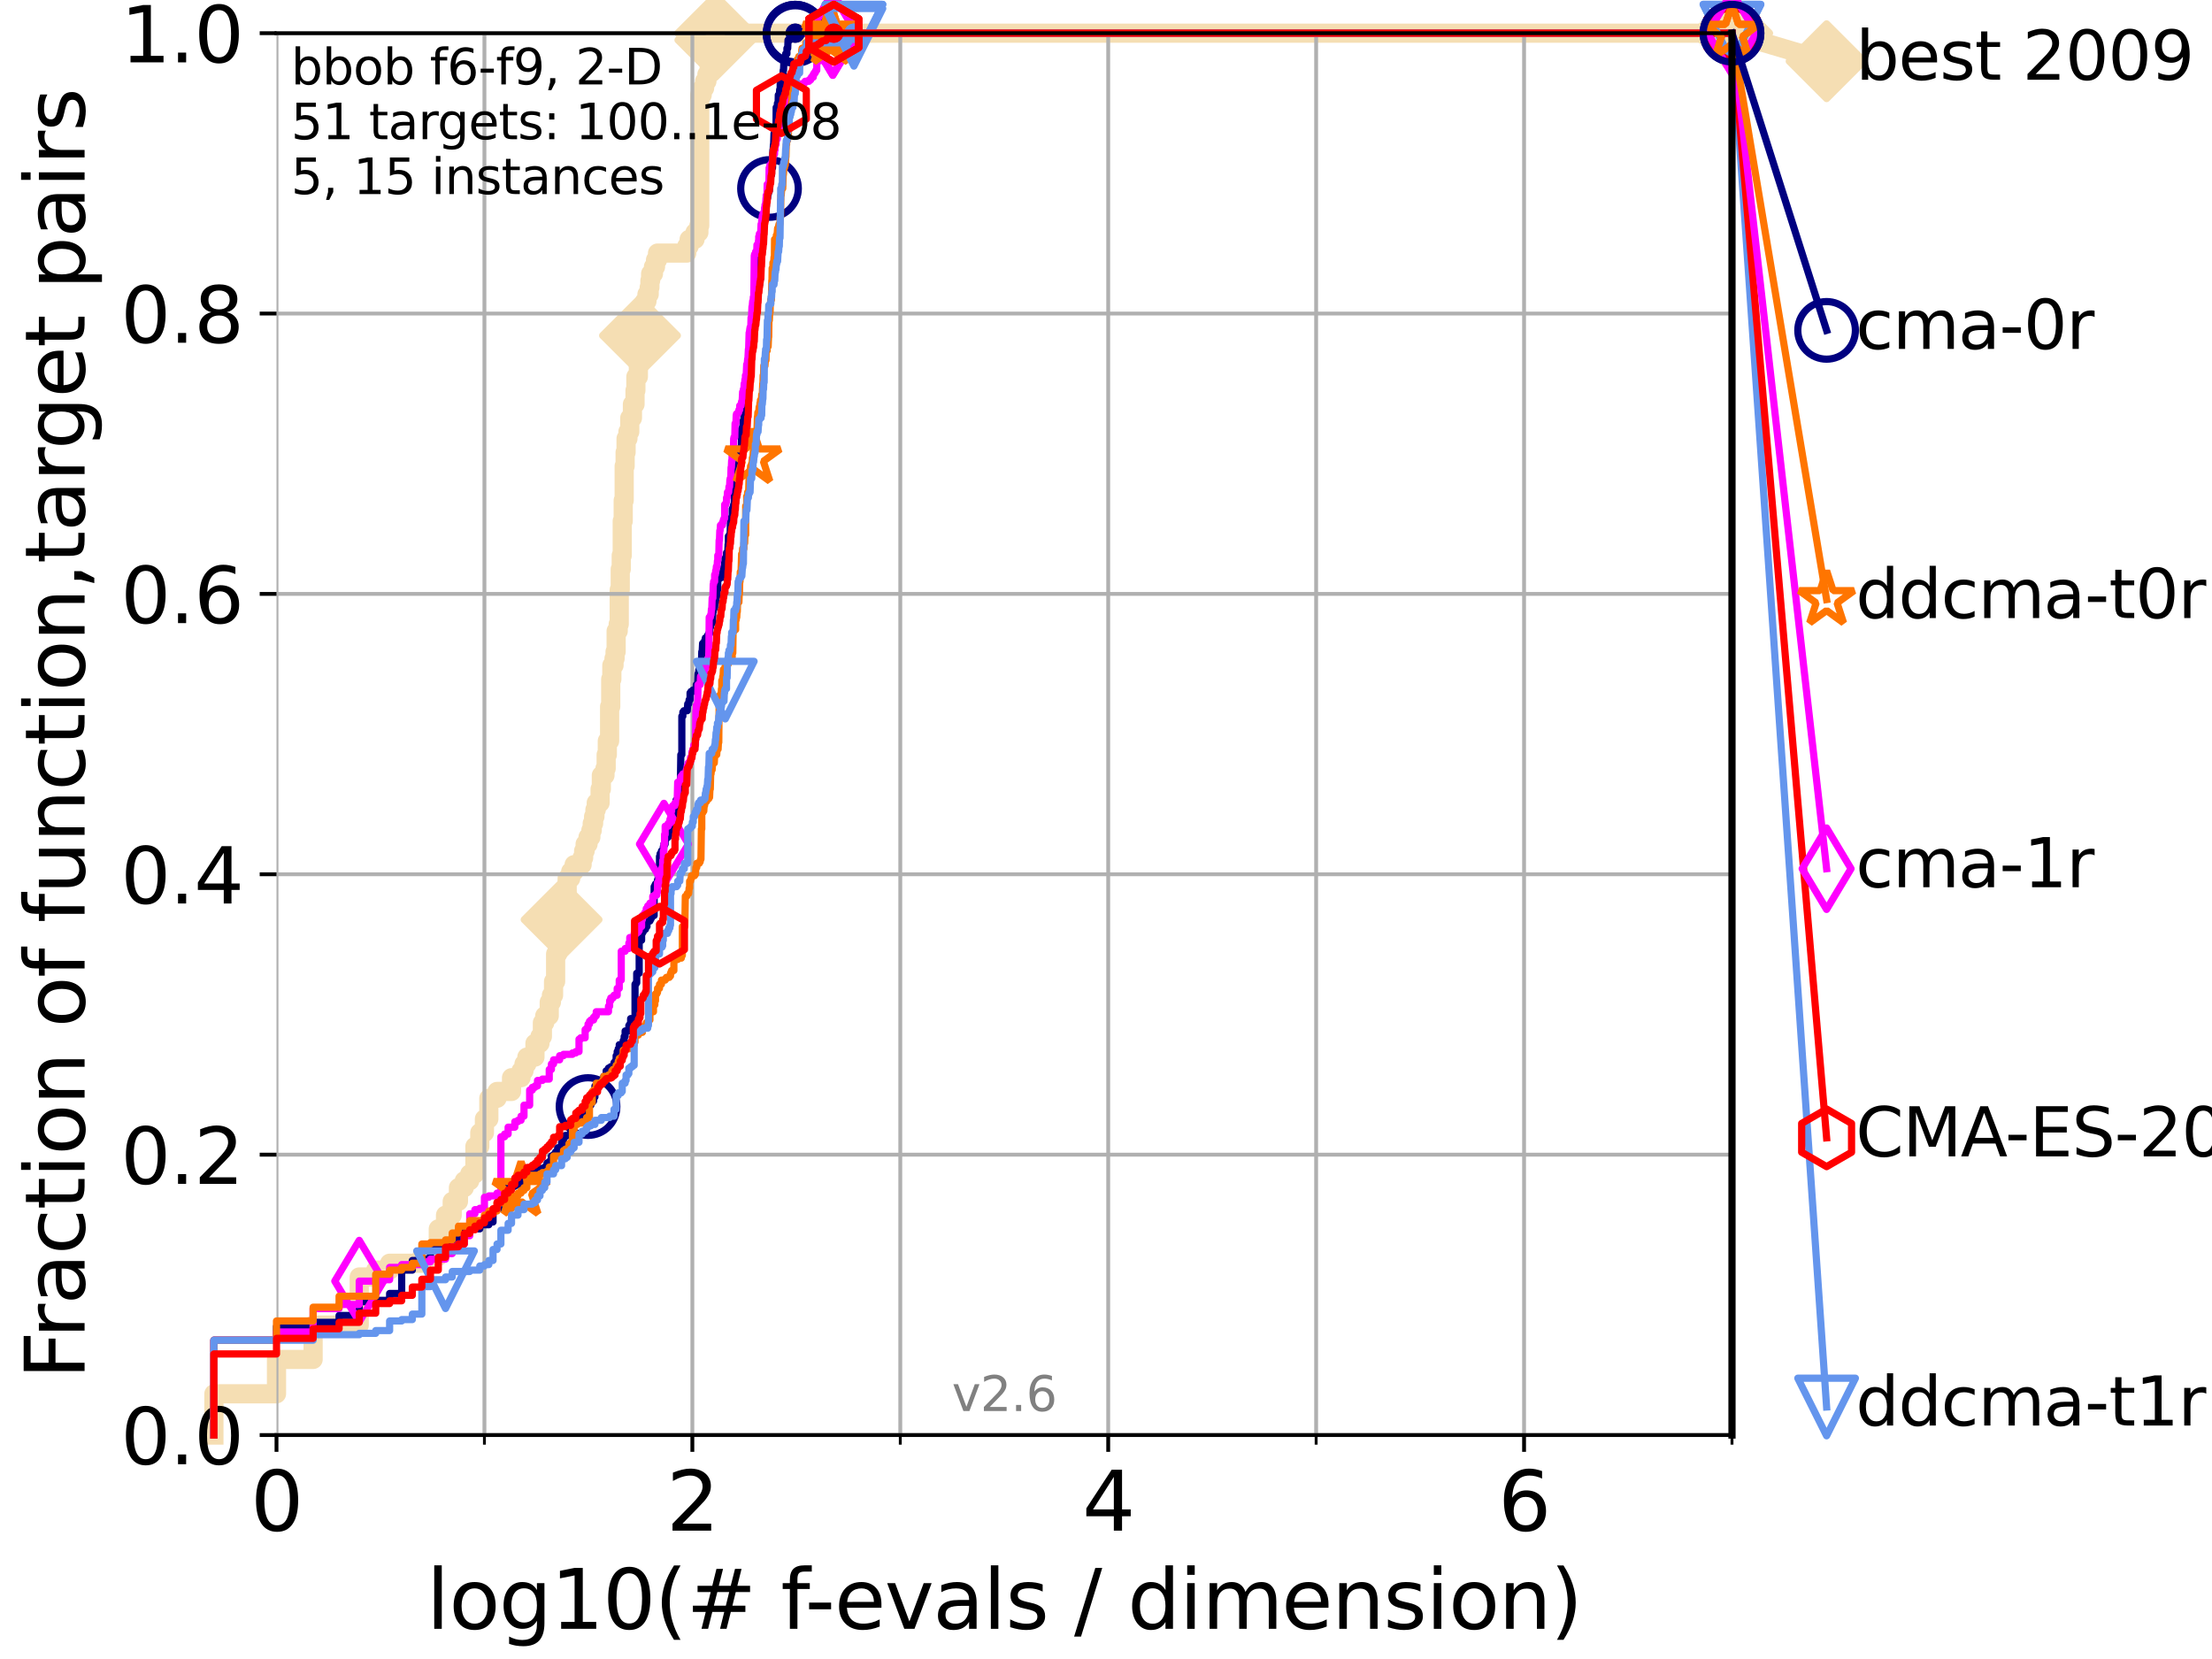 <?xml version="1.0" encoding="utf-8" standalone="no"?>
<!DOCTYPE svg PUBLIC "-//W3C//DTD SVG 1.1//EN"
  "http://www.w3.org/Graphics/SVG/1.1/DTD/svg11.dtd">
<svg xmlns:xlink="http://www.w3.org/1999/xlink" width="460.8pt" height="345.6pt" viewBox="0 0 460.8 345.6" xmlns="http://www.w3.org/2000/svg" version="1.1">
 <defs>
  <style type="text/css">*{stroke-linejoin: round; stroke-linecap: butt}</style>
 </defs>
 <g id="figure_1">
  <g id="patch_1">
   <path d="M 0 345.6 
L 460.8 345.6 
L 460.8 0 
L 0 0 
z
" style="fill: #ffffff"/>
  </g>
  <g id="axes_1">
   <g id="patch_2">
    <path d="M 57.6 298.944 
L 360.806 298.944 
L 360.806 6.912 
L 57.6 6.912 
z
" style="fill: #ffffff"/>
   </g>
   <g id="line2d_1">
    <path d="M 44.561 298.944 
L 44.561 290.355 
L 57.6 290.355 
L 57.6 283.197 
L 65.227 283.197 
L 65.227 276.04 
L 74.837 276.04 
L 74.837 266.019 
L 78.267 266.019 
L 78.267 264.587 
L 81.166 264.587 
L 81.166 263.156 
L 87.876 263.156 
L 87.876 261.724 
L 91.306 261.724 
L 91.306 255.998 
L 92.812 255.998 
L 92.812 253.135 
L 94.206 253.135 
L 94.206 250.272 
L 95.503 250.272 
L 95.503 247.409 
L 96.718 247.409 
L 96.718 245.977 
L 97.858 245.977 
L 97.858 244.546 
L 98.933 244.546 
L 98.933 238.82 
L 99.95 238.82 
L 99.95 235.957 
L 100.915 235.957 
L 100.915 233.094 
L 101.833 233.094 
L 101.833 228.799 
L 103.544 228.799 
L 103.544 227.368 
L 106.561 227.368 
L 106.561 224.504 
L 108.543 224.504 
L 108.543 223.073 
L 109.159 223.073 
L 109.159 221.641 
L 109.757 221.641 
L 109.757 220.21 
L 111.442 220.21 
L 111.442 217.347 
L 112.488 217.347 
L 112.488 215.915 
L 112.989 215.915 
L 112.989 213.052 
L 113.478 213.052 
L 113.478 211.621 
L 114.419 211.621 
L 114.419 208.758 
L 114.872 208.758 
L 114.872 207.326 
L 115.315 207.326 
L 115.315 204.463 
L 115.747 204.463 
L 115.747 198.737 
L 116.17 198.737 
L 116.17 197.305 
L 116.584 197.305 
L 116.584 191.579 
L 116.988 191.579 
L 116.988 187.285 
L 117.772 187.285 
L 117.772 185.853 
L 118.152 185.853 
L 118.152 182.99 
L 118.89 182.99 
L 118.89 181.559 
L 119.6 181.559 
L 119.6 180.127 
L 121.266 180.127 
L 121.266 178.696 
L 121.582 178.696 
L 121.582 177.264 
L 121.893 177.264 
L 121.893 175.832 
L 122.5 175.832 
L 122.5 174.401 
L 123.088 174.401 
L 123.088 172.969 
L 123.375 172.969 
L 123.375 171.538 
L 123.658 171.538 
L 123.658 170.106 
L 123.936 170.106 
L 123.936 168.675 
L 124.211 168.675 
L 124.211 167.243 
L 125.012 167.243 
L 125.012 164.38 
L 125.271 164.38 
L 125.271 161.517 
L 126.029 161.517 
L 126.029 160.086 
L 126.275 160.086 
L 126.275 157.223 
L 126.517 157.223 
L 126.517 154.36 
L 126.994 154.36 
L 126.994 147.202 
L 127.227 147.202 
L 127.227 141.476 
L 127.458 141.476 
L 127.458 138.613 
L 127.911 138.613 
L 127.911 137.181 
L 128.134 137.181 
L 128.134 135.75 
L 128.354 135.75 
L 128.354 131.455 
L 128.786 131.455 
L 128.786 130.024 
L 128.999 130.024 
L 128.999 122.866 
L 129.209 122.866 
L 129.209 118.571 
L 129.417 118.571 
L 129.417 115.708 
L 129.623 115.708 
L 129.623 108.551 
L 129.826 108.551 
L 129.826 104.256 
L 130.027 104.256 
L 130.027 97.098 
L 130.226 97.098 
L 130.226 94.235 
L 130.423 94.235 
L 130.423 91.372 
L 130.811 91.372 
L 130.811 89.941 
L 131.191 89.941 
L 131.191 87.078 
L 131.747 87.078 
L 131.747 84.215 
L 132.287 84.215 
L 132.287 81.352 
L 132.464 81.352 
L 132.464 78.488 
L 132.984 78.488 
L 132.984 75.625 
L 133.323 75.625 
L 133.323 69.899 
L 133.656 69.899 
L 133.656 65.605 
L 133.983 65.605 
L 133.983 64.173 
L 134.305 64.173 
L 134.305 62.742 
L 134.777 62.742 
L 134.777 61.31 
L 135.238 61.31 
L 135.238 59.879 
L 135.389 59.879 
L 135.389 58.447 
L 135.539 58.447 
L 135.539 57.016 
L 136.127 57.016 
L 136.127 55.584 
L 136.556 55.584 
L 136.556 54.152 
L 136.975 54.152 
L 136.975 52.721 
L 143.066 52.721 
L 143.066 51.289 
L 143.56 51.289 
L 143.56 49.858 
L 144.786 49.858 
L 144.786 48.426 
L 145.591 48.426 
L 145.591 46.995 
L 145.765 46.995 
L 145.765 19.796 
L 146.278 19.796 
L 146.278 18.364 
L 146.778 18.364 
L 146.778 16.933 
L 147.264 16.933 
L 147.264 15.501 
L 147.738 15.501 
L 147.738 14.07 
L 147.894 14.07 
L 147.894 12.638 
L 148.428 12.638 
L 148.428 11.207 
L 148.652 11.207 
L 148.652 9.775 
L 148.874 9.775 
L 148.874 8.344 
L 149.021 8.344 
L 149.021 6.912 
L 360.806 6.912 
L 360.806 6.912 
" style="fill: none; stroke: #f5deb3; stroke-width: 4; stroke-linecap: square"/>
   </g>
   <g id="line2d_2">
    <defs>
     <path id="m4fd3282710" d="M -0 7.778 
L 7.778 0 
L 0 -7.778 
L -7.778 -0 
z
" style="stroke: #f5deb3; stroke-width: 1.5; stroke-linejoin: miter"/>
    </defs>
    <g>
     <use xlink:href="#m4fd3282710" x="116.988" y="191.579" style="fill: #f5deb3; stroke: #f5deb3; stroke-width: 1.5; stroke-linejoin: miter"/>
     <use xlink:href="#m4fd3282710" x="133.323" y="69.899" style="fill: #f5deb3; stroke: #f5deb3; stroke-width: 1.5; stroke-linejoin: miter"/>
     <use xlink:href="#m4fd3282710" x="149.021" y="8.344" style="fill: #f5deb3; stroke: #f5deb3; stroke-width: 1.5; stroke-linejoin: miter"/>
     <use xlink:href="#m4fd3282710" x="149.021" y="6.912" style="fill: #f5deb3; stroke: #f5deb3; stroke-width: 1.5; stroke-linejoin: miter"/>
     <use xlink:href="#m4fd3282710" x="149.021" y="6.912" style="fill: #f5deb3; stroke: #f5deb3; stroke-width: 1.5; stroke-linejoin: miter"/>
     <use xlink:href="#m4fd3282710" x="360.806" y="6.912" style="fill: #f5deb3; stroke: #f5deb3; stroke-width: 1.5; stroke-linejoin: miter"/>
    </g>
   </g>
   <g id="line2d_3">
    <path style="fill: none; stroke: #f5deb3; stroke-width: 4; stroke-linecap: square"/>
    <g/>
   </g>
   <g id="line2d_4">
    <path d="M 360.806 6.912 
L 380.515 12.753 
" style="fill: none; stroke: #f5deb3; stroke-width: 4; stroke-linecap: square"/>
    <g>
     <use xlink:href="#m4fd3282710" x="360.806" y="6.912" style="fill: #f5deb3; stroke: #f5deb3; stroke-width: 1.5; stroke-linejoin: miter"/>
     <use xlink:href="#m4fd3282710" x="380.515" y="12.753" style="fill: #f5deb3; stroke: #f5deb3; stroke-width: 1.5; stroke-linejoin: miter"/>
    </g>
   </g>
   <g id="matplotlib.axis_1">
    <g id="xtick_1">
     <g id="line2d_5">
      <path d="M 57.6 298.944 
L 57.6 6.912 
" clip-path="url(#p9452369010)" style="fill: none; stroke: #b0b0b0; stroke-width: 0.8; stroke-linecap: square"/>
     </g>
     <g id="line2d_6">
      <defs>
       <path id="m3bfe23a823" d="M 0 0 
L 0 3.5 
" style="stroke: #000000; stroke-width: 0.8"/>
      </defs>
      <g>
       <use xlink:href="#m3bfe23a823" x="57.6" y="298.944" style="stroke: #000000; stroke-width: 0.8"/>
      </g>
     </g>
     <g id="text_1">
      <!-- 0 -->
      <g transform="translate(52.192 318.861)scale(0.17 -0.17)">
       <defs>
        <path id="DejaVuSans-30" d="M 2034 4250 
Q 1547 4250 1301 3770 
Q 1056 3291 1056 2328 
Q 1056 1369 1301 889 
Q 1547 409 2034 409 
Q 2525 409 2770 889 
Q 3016 1369 3016 2328 
Q 3016 3291 2770 3770 
Q 2525 4250 2034 4250 
z
M 2034 4750 
Q 2819 4750 3233 4129 
Q 3647 3509 3647 2328 
Q 3647 1150 3233 529 
Q 2819 -91 2034 -91 
Q 1250 -91 836 529 
Q 422 1150 422 2328 
Q 422 3509 836 4129 
Q 1250 4750 2034 4750 
z
" transform="scale(0.016)"/>
       </defs>
       <use xlink:href="#DejaVuSans-30"/>
      </g>
     </g>
    </g>
    <g id="xtick_2">
     <g id="line2d_7">
      <path d="M 144.23 298.944 
L 144.23 6.912 
" clip-path="url(#p9452369010)" style="fill: none; stroke: #b0b0b0; stroke-width: 0.8; stroke-linecap: square"/>
     </g>
     <g id="line2d_8">
      <g>
       <use xlink:href="#m3bfe23a823" x="144.23" y="298.944" style="stroke: #000000; stroke-width: 0.8"/>
      </g>
     </g>
     <g id="text_2">
      <!-- 2 -->
      <g transform="translate(138.822 318.861)scale(0.17 -0.17)">
       <defs>
        <path id="DejaVuSans-32" d="M 1228 531 
L 3431 531 
L 3431 0 
L 469 0 
L 469 531 
Q 828 903 1448 1529 
Q 2069 2156 2228 2338 
Q 2531 2678 2651 2914 
Q 2772 3150 2772 3378 
Q 2772 3750 2511 3984 
Q 2250 4219 1831 4219 
Q 1534 4219 1204 4116 
Q 875 4013 500 3803 
L 500 4441 
Q 881 4594 1212 4672 
Q 1544 4750 1819 4750 
Q 2544 4750 2975 4387 
Q 3406 4025 3406 3419 
Q 3406 3131 3298 2873 
Q 3191 2616 2906 2266 
Q 2828 2175 2409 1742 
Q 1991 1309 1228 531 
z
" transform="scale(0.016)"/>
       </defs>
       <use xlink:href="#DejaVuSans-32"/>
      </g>
     </g>
    </g>
    <g id="xtick_3">
     <g id="line2d_9">
      <path d="M 230.861 298.944 
L 230.861 6.912 
" clip-path="url(#p9452369010)" style="fill: none; stroke: #b0b0b0; stroke-width: 0.8; stroke-linecap: square"/>
     </g>
     <g id="line2d_10">
      <g>
       <use xlink:href="#m3bfe23a823" x="230.861" y="298.944" style="stroke: #000000; stroke-width: 0.8"/>
      </g>
     </g>
     <g id="text_3">
      <!-- 4 -->
      <g transform="translate(225.453 318.861)scale(0.17 -0.17)">
       <defs>
        <path id="DejaVuSans-34" d="M 2419 4116 
L 825 1625 
L 2419 1625 
L 2419 4116 
z
M 2253 4666 
L 3047 4666 
L 3047 1625 
L 3713 1625 
L 3713 1100 
L 3047 1100 
L 3047 0 
L 2419 0 
L 2419 1100 
L 313 1100 
L 313 1709 
L 2253 4666 
z
" transform="scale(0.016)"/>
       </defs>
       <use xlink:href="#DejaVuSans-34"/>
      </g>
     </g>
    </g>
    <g id="xtick_4">
     <g id="line2d_11">
      <path d="M 317.491 298.944 
L 317.491 6.912 
" clip-path="url(#p9452369010)" style="fill: none; stroke: #b0b0b0; stroke-width: 0.8; stroke-linecap: square"/>
     </g>
     <g id="line2d_12">
      <g>
       <use xlink:href="#m3bfe23a823" x="317.491" y="298.944" style="stroke: #000000; stroke-width: 0.8"/>
      </g>
     </g>
     <g id="text_4">
      <!-- 6 -->
      <g transform="translate(312.083 318.861)scale(0.17 -0.17)">
       <defs>
        <path id="DejaVuSans-36" d="M 2113 2584 
Q 1688 2584 1439 2293 
Q 1191 2003 1191 1497 
Q 1191 994 1439 701 
Q 1688 409 2113 409 
Q 2538 409 2786 701 
Q 3034 994 3034 1497 
Q 3034 2003 2786 2293 
Q 2538 2584 2113 2584 
z
M 3366 4563 
L 3366 3988 
Q 3128 4100 2886 4159 
Q 2644 4219 2406 4219 
Q 1781 4219 1451 3797 
Q 1122 3375 1075 2522 
Q 1259 2794 1537 2939 
Q 1816 3084 2150 3084 
Q 2853 3084 3261 2657 
Q 3669 2231 3669 1497 
Q 3669 778 3244 343 
Q 2819 -91 2113 -91 
Q 1303 -91 875 529 
Q 447 1150 447 2328 
Q 447 3434 972 4092 
Q 1497 4750 2381 4750 
Q 2619 4750 2861 4703 
Q 3103 4656 3366 4563 
z
" transform="scale(0.016)"/>
       </defs>
       <use xlink:href="#DejaVuSans-36"/>
      </g>
     </g>
    </g>
    <g id="xtick_5">
     <g id="line2d_13">
      <path d="M 100.915 298.944 
L 100.915 6.912 
" clip-path="url(#p9452369010)" style="fill: none; stroke: #b0b0b0; stroke-width: 0.8; stroke-linecap: square"/>
     </g>
     <g id="line2d_14">
      <defs>
       <path id="mec3bf992cf" d="M 0 0 
L 0 2 
" style="stroke: #000000; stroke-width: 0.6"/>
      </defs>
      <g>
       <use xlink:href="#mec3bf992cf" x="100.915" y="298.944" style="stroke: #000000; stroke-width: 0.6"/>
      </g>
     </g>
    </g>
    <g id="xtick_6">
     <g id="line2d_15">
      <path d="M 187.546 298.944 
L 187.546 6.912 
" clip-path="url(#p9452369010)" style="fill: none; stroke: #b0b0b0; stroke-width: 0.8; stroke-linecap: square"/>
     </g>
     <g id="line2d_16">
      <g>
       <use xlink:href="#mec3bf992cf" x="187.546" y="298.944" style="stroke: #000000; stroke-width: 0.6"/>
      </g>
     </g>
    </g>
    <g id="xtick_7">
     <g id="line2d_17">
      <path d="M 274.176 298.944 
L 274.176 6.912 
" clip-path="url(#p9452369010)" style="fill: none; stroke: #b0b0b0; stroke-width: 0.8; stroke-linecap: square"/>
     </g>
     <g id="line2d_18">
      <g>
       <use xlink:href="#mec3bf992cf" x="274.176" y="298.944" style="stroke: #000000; stroke-width: 0.6"/>
      </g>
     </g>
    </g>
    <g id="xtick_8">
     <g id="line2d_19">
      <path d="M 360.806 298.944 
L 360.806 6.912 
" clip-path="url(#p9452369010)" style="fill: none; stroke: #b0b0b0; stroke-width: 0.8; stroke-linecap: square"/>
     </g>
     <g id="line2d_20">
      <g>
       <use xlink:href="#mec3bf992cf" x="360.806" y="298.944" style="stroke: #000000; stroke-width: 0.6"/>
      </g>
     </g>
    </g>
    <g id="text_5">
     <!-- log10(# f-evals / dimension) -->
     <g transform="translate(88.823 339.314)scale(0.17 -0.17)">
      <defs>
       <path id="DejaVuSans-6c" d="M 603 4863 
L 1178 4863 
L 1178 0 
L 603 0 
L 603 4863 
z
" transform="scale(0.016)"/>
       <path id="DejaVuSans-6f" d="M 1959 3097 
Q 1497 3097 1228 2736 
Q 959 2375 959 1747 
Q 959 1119 1226 758 
Q 1494 397 1959 397 
Q 2419 397 2687 759 
Q 2956 1122 2956 1747 
Q 2956 2369 2687 2733 
Q 2419 3097 1959 3097 
z
M 1959 3584 
Q 2709 3584 3137 3096 
Q 3566 2609 3566 1747 
Q 3566 888 3137 398 
Q 2709 -91 1959 -91 
Q 1206 -91 779 398 
Q 353 888 353 1747 
Q 353 2609 779 3096 
Q 1206 3584 1959 3584 
z
" transform="scale(0.016)"/>
       <path id="DejaVuSans-67" d="M 2906 1791 
Q 2906 2416 2648 2759 
Q 2391 3103 1925 3103 
Q 1463 3103 1205 2759 
Q 947 2416 947 1791 
Q 947 1169 1205 825 
Q 1463 481 1925 481 
Q 2391 481 2648 825 
Q 2906 1169 2906 1791 
z
M 3481 434 
Q 3481 -459 3084 -895 
Q 2688 -1331 1869 -1331 
Q 1566 -1331 1297 -1286 
Q 1028 -1241 775 -1147 
L 775 -588 
Q 1028 -725 1275 -790 
Q 1522 -856 1778 -856 
Q 2344 -856 2625 -561 
Q 2906 -266 2906 331 
L 2906 616 
Q 2728 306 2450 153 
Q 2172 0 1784 0 
Q 1141 0 747 490 
Q 353 981 353 1791 
Q 353 2603 747 3093 
Q 1141 3584 1784 3584 
Q 2172 3584 2450 3431 
Q 2728 3278 2906 2969 
L 2906 3500 
L 3481 3500 
L 3481 434 
z
" transform="scale(0.016)"/>
       <path id="DejaVuSans-31" d="M 794 531 
L 1825 531 
L 1825 4091 
L 703 3866 
L 703 4441 
L 1819 4666 
L 2450 4666 
L 2450 531 
L 3481 531 
L 3481 0 
L 794 0 
L 794 531 
z
" transform="scale(0.016)"/>
       <path id="DejaVuSans-28" d="M 1984 4856 
Q 1566 4138 1362 3434 
Q 1159 2731 1159 2009 
Q 1159 1288 1364 580 
Q 1569 -128 1984 -844 
L 1484 -844 
Q 1016 -109 783 600 
Q 550 1309 550 2009 
Q 550 2706 781 3412 
Q 1013 4119 1484 4856 
L 1984 4856 
z
" transform="scale(0.016)"/>
       <path id="DejaVuSans-23" d="M 3272 2816 
L 2363 2816 
L 2100 1772 
L 3016 1772 
L 3272 2816 
z
M 2803 4594 
L 2478 3297 
L 3391 3297 
L 3719 4594 
L 4219 4594 
L 3897 3297 
L 4872 3297 
L 4872 2816 
L 3775 2816 
L 3519 1772 
L 4513 1772 
L 4513 1294 
L 3397 1294 
L 3072 0 
L 2572 0 
L 2894 1294 
L 1978 1294 
L 1656 0 
L 1153 0 
L 1478 1294 
L 494 1294 
L 494 1772 
L 1594 1772 
L 1856 2816 
L 850 2816 
L 850 3297 
L 1978 3297 
L 2297 4594 
L 2803 4594 
z
" transform="scale(0.016)"/>
       <path id="DejaVuSans-20" transform="scale(0.016)"/>
       <path id="DejaVuSans-66" d="M 2375 4863 
L 2375 4384 
L 1825 4384 
Q 1516 4384 1395 4259 
Q 1275 4134 1275 3809 
L 1275 3500 
L 2222 3500 
L 2222 3053 
L 1275 3053 
L 1275 0 
L 697 0 
L 697 3053 
L 147 3053 
L 147 3500 
L 697 3500 
L 697 3744 
Q 697 4328 969 4595 
Q 1241 4863 1831 4863 
L 2375 4863 
z
" transform="scale(0.016)"/>
       <path id="DejaVuSans-2d" d="M 313 2009 
L 1997 2009 
L 1997 1497 
L 313 1497 
L 313 2009 
z
" transform="scale(0.016)"/>
       <path id="DejaVuSans-65" d="M 3597 1894 
L 3597 1613 
L 953 1613 
Q 991 1019 1311 708 
Q 1631 397 2203 397 
Q 2534 397 2845 478 
Q 3156 559 3463 722 
L 3463 178 
Q 3153 47 2828 -22 
Q 2503 -91 2169 -91 
Q 1331 -91 842 396 
Q 353 884 353 1716 
Q 353 2575 817 3079 
Q 1281 3584 2069 3584 
Q 2775 3584 3186 3129 
Q 3597 2675 3597 1894 
z
M 3022 2063 
Q 3016 2534 2758 2815 
Q 2500 3097 2075 3097 
Q 1594 3097 1305 2825 
Q 1016 2553 972 2059 
L 3022 2063 
z
" transform="scale(0.016)"/>
       <path id="DejaVuSans-76" d="M 191 3500 
L 800 3500 
L 1894 563 
L 2988 3500 
L 3597 3500 
L 2284 0 
L 1503 0 
L 191 3500 
z
" transform="scale(0.016)"/>
       <path id="DejaVuSans-61" d="M 2194 1759 
Q 1497 1759 1228 1600 
Q 959 1441 959 1056 
Q 959 750 1161 570 
Q 1363 391 1709 391 
Q 2188 391 2477 730 
Q 2766 1069 2766 1631 
L 2766 1759 
L 2194 1759 
z
M 3341 1997 
L 3341 0 
L 2766 0 
L 2766 531 
Q 2569 213 2275 61 
Q 1981 -91 1556 -91 
Q 1019 -91 701 211 
Q 384 513 384 1019 
Q 384 1609 779 1909 
Q 1175 2209 1959 2209 
L 2766 2209 
L 2766 2266 
Q 2766 2663 2505 2880 
Q 2244 3097 1772 3097 
Q 1472 3097 1187 3025 
Q 903 2953 641 2809 
L 641 3341 
Q 956 3463 1253 3523 
Q 1550 3584 1831 3584 
Q 2591 3584 2966 3190 
Q 3341 2797 3341 1997 
z
" transform="scale(0.016)"/>
       <path id="DejaVuSans-73" d="M 2834 3397 
L 2834 2853 
Q 2591 2978 2328 3040 
Q 2066 3103 1784 3103 
Q 1356 3103 1142 2972 
Q 928 2841 928 2578 
Q 928 2378 1081 2264 
Q 1234 2150 1697 2047 
L 1894 2003 
Q 2506 1872 2764 1633 
Q 3022 1394 3022 966 
Q 3022 478 2636 193 
Q 2250 -91 1575 -91 
Q 1294 -91 989 -36 
Q 684 19 347 128 
L 347 722 
Q 666 556 975 473 
Q 1284 391 1588 391 
Q 1994 391 2212 530 
Q 2431 669 2431 922 
Q 2431 1156 2273 1281 
Q 2116 1406 1581 1522 
L 1381 1569 
Q 847 1681 609 1914 
Q 372 2147 372 2553 
Q 372 3047 722 3315 
Q 1072 3584 1716 3584 
Q 2034 3584 2315 3537 
Q 2597 3491 2834 3397 
z
" transform="scale(0.016)"/>
       <path id="DejaVuSans-2f" d="M 1625 4666 
L 2156 4666 
L 531 -594 
L 0 -594 
L 1625 4666 
z
" transform="scale(0.016)"/>
       <path id="DejaVuSans-64" d="M 2906 2969 
L 2906 4863 
L 3481 4863 
L 3481 0 
L 2906 0 
L 2906 525 
Q 2725 213 2448 61 
Q 2172 -91 1784 -91 
Q 1150 -91 751 415 
Q 353 922 353 1747 
Q 353 2572 751 3078 
Q 1150 3584 1784 3584 
Q 2172 3584 2448 3432 
Q 2725 3281 2906 2969 
z
M 947 1747 
Q 947 1113 1208 752 
Q 1469 391 1925 391 
Q 2381 391 2643 752 
Q 2906 1113 2906 1747 
Q 2906 2381 2643 2742 
Q 2381 3103 1925 3103 
Q 1469 3103 1208 2742 
Q 947 2381 947 1747 
z
" transform="scale(0.016)"/>
       <path id="DejaVuSans-69" d="M 603 3500 
L 1178 3500 
L 1178 0 
L 603 0 
L 603 3500 
z
M 603 4863 
L 1178 4863 
L 1178 4134 
L 603 4134 
L 603 4863 
z
" transform="scale(0.016)"/>
       <path id="DejaVuSans-6d" d="M 3328 2828 
Q 3544 3216 3844 3400 
Q 4144 3584 4550 3584 
Q 5097 3584 5394 3201 
Q 5691 2819 5691 2113 
L 5691 0 
L 5113 0 
L 5113 2094 
Q 5113 2597 4934 2840 
Q 4756 3084 4391 3084 
Q 3944 3084 3684 2787 
Q 3425 2491 3425 1978 
L 3425 0 
L 2847 0 
L 2847 2094 
Q 2847 2600 2669 2842 
Q 2491 3084 2119 3084 
Q 1678 3084 1418 2786 
Q 1159 2488 1159 1978 
L 1159 0 
L 581 0 
L 581 3500 
L 1159 3500 
L 1159 2956 
Q 1356 3278 1631 3431 
Q 1906 3584 2284 3584 
Q 2666 3584 2933 3390 
Q 3200 3197 3328 2828 
z
" transform="scale(0.016)"/>
       <path id="DejaVuSans-6e" d="M 3513 2113 
L 3513 0 
L 2938 0 
L 2938 2094 
Q 2938 2591 2744 2837 
Q 2550 3084 2163 3084 
Q 1697 3084 1428 2787 
Q 1159 2491 1159 1978 
L 1159 0 
L 581 0 
L 581 3500 
L 1159 3500 
L 1159 2956 
Q 1366 3272 1645 3428 
Q 1925 3584 2291 3584 
Q 2894 3584 3203 3211 
Q 3513 2838 3513 2113 
z
" transform="scale(0.016)"/>
       <path id="DejaVuSans-29" d="M 513 4856 
L 1013 4856 
Q 1481 4119 1714 3412 
Q 1947 2706 1947 2009 
Q 1947 1309 1714 600 
Q 1481 -109 1013 -844 
L 513 -844 
Q 928 -128 1133 580 
Q 1338 1288 1338 2009 
Q 1338 2731 1133 3434 
Q 928 4138 513 4856 
z
" transform="scale(0.016)"/>
      </defs>
      <use xlink:href="#DejaVuSans-6c"/>
      <use xlink:href="#DejaVuSans-6f" x="27.783"/>
      <use xlink:href="#DejaVuSans-67" x="88.965"/>
      <use xlink:href="#DejaVuSans-31" x="152.441"/>
      <use xlink:href="#DejaVuSans-30" x="216.064"/>
      <use xlink:href="#DejaVuSans-28" x="279.688"/>
      <use xlink:href="#DejaVuSans-23" x="318.701"/>
      <use xlink:href="#DejaVuSans-20" x="402.49"/>
      <use xlink:href="#DejaVuSans-66" x="434.277"/>
      <use xlink:href="#DejaVuSans-2d" x="463.982"/>
      <use xlink:href="#DejaVuSans-65" x="500.066"/>
      <use xlink:href="#DejaVuSans-76" x="561.59"/>
      <use xlink:href="#DejaVuSans-61" x="620.77"/>
      <use xlink:href="#DejaVuSans-6c" x="682.049"/>
      <use xlink:href="#DejaVuSans-73" x="709.832"/>
      <use xlink:href="#DejaVuSans-20" x="761.932"/>
      <use xlink:href="#DejaVuSans-2f" x="793.719"/>
      <use xlink:href="#DejaVuSans-20" x="827.41"/>
      <use xlink:href="#DejaVuSans-64" x="859.197"/>
      <use xlink:href="#DejaVuSans-69" x="922.674"/>
      <use xlink:href="#DejaVuSans-6d" x="950.457"/>
      <use xlink:href="#DejaVuSans-65" x="1047.869"/>
      <use xlink:href="#DejaVuSans-6e" x="1109.393"/>
      <use xlink:href="#DejaVuSans-73" x="1172.771"/>
      <use xlink:href="#DejaVuSans-69" x="1224.871"/>
      <use xlink:href="#DejaVuSans-6f" x="1252.654"/>
      <use xlink:href="#DejaVuSans-6e" x="1313.836"/>
      <use xlink:href="#DejaVuSans-29" x="1377.215"/>
     </g>
    </g>
   </g>
   <g id="matplotlib.axis_2">
    <g id="ytick_1">
     <g id="line2d_21">
      <path d="M 57.6 298.944 
L 360.806 298.944 
" clip-path="url(#p9452369010)" style="fill: none; stroke: #b0b0b0; stroke-width: 0.8; stroke-linecap: square"/>
     </g>
     <g id="line2d_22">
      <defs>
       <path id="m9ab7cce673" d="M 0 0 
L -3.5 0 
" style="stroke: #000000; stroke-width: 0.8"/>
      </defs>
      <g>
       <use xlink:href="#m9ab7cce673" x="57.6" y="298.944" style="stroke: #000000; stroke-width: 0.8"/>
      </g>
     </g>
     <g id="text_6">
      <!-- 0.0 -->
      <g transform="translate(25.155 305.023)scale(0.16 -0.16)">
       <defs>
        <path id="DejaVuSans-2e" d="M 684 794 
L 1344 794 
L 1344 0 
L 684 0 
L 684 794 
z
" transform="scale(0.016)"/>
       </defs>
       <use xlink:href="#DejaVuSans-30"/>
       <use xlink:href="#DejaVuSans-2e" x="63.623"/>
       <use xlink:href="#DejaVuSans-30" x="95.41"/>
      </g>
     </g>
    </g>
    <g id="ytick_2">
     <g id="line2d_23">
      <path d="M 57.6 240.538 
L 360.806 240.538 
" clip-path="url(#p9452369010)" style="fill: none; stroke: #b0b0b0; stroke-width: 0.8; stroke-linecap: square"/>
     </g>
     <g id="line2d_24">
      <g>
       <use xlink:href="#m9ab7cce673" x="57.6" y="240.538" style="stroke: #000000; stroke-width: 0.8"/>
      </g>
     </g>
     <g id="text_7">
      <!-- 0.2 -->
      <g transform="translate(25.155 246.616)scale(0.16 -0.16)">
       <use xlink:href="#DejaVuSans-30"/>
       <use xlink:href="#DejaVuSans-2e" x="63.623"/>
       <use xlink:href="#DejaVuSans-32" x="95.41"/>
      </g>
     </g>
    </g>
    <g id="ytick_3">
     <g id="line2d_25">
      <path d="M 57.6 182.131 
L 360.806 182.131 
" clip-path="url(#p9452369010)" style="fill: none; stroke: #b0b0b0; stroke-width: 0.8; stroke-linecap: square"/>
     </g>
     <g id="line2d_26">
      <g>
       <use xlink:href="#m9ab7cce673" x="57.6" y="182.131" style="stroke: #000000; stroke-width: 0.8"/>
      </g>
     </g>
     <g id="text_8">
      <!-- 0.4 -->
      <g transform="translate(25.155 188.21)scale(0.16 -0.16)">
       <use xlink:href="#DejaVuSans-30"/>
       <use xlink:href="#DejaVuSans-2e" x="63.623"/>
       <use xlink:href="#DejaVuSans-34" x="95.41"/>
      </g>
     </g>
    </g>
    <g id="ytick_4">
     <g id="line2d_27">
      <path d="M 57.6 123.725 
L 360.806 123.725 
" clip-path="url(#p9452369010)" style="fill: none; stroke: #b0b0b0; stroke-width: 0.8; stroke-linecap: square"/>
     </g>
     <g id="line2d_28">
      <g>
       <use xlink:href="#m9ab7cce673" x="57.6" y="123.725" style="stroke: #000000; stroke-width: 0.8"/>
      </g>
     </g>
     <g id="text_9">
      <!-- 0.6 -->
      <g transform="translate(25.155 129.804)scale(0.16 -0.16)">
       <use xlink:href="#DejaVuSans-30"/>
       <use xlink:href="#DejaVuSans-2e" x="63.623"/>
       <use xlink:href="#DejaVuSans-36" x="95.41"/>
      </g>
     </g>
    </g>
    <g id="ytick_5">
     <g id="line2d_29">
      <path d="M 57.6 65.318 
L 360.806 65.318 
" clip-path="url(#p9452369010)" style="fill: none; stroke: #b0b0b0; stroke-width: 0.8; stroke-linecap: square"/>
     </g>
     <g id="line2d_30">
      <g>
       <use xlink:href="#m9ab7cce673" x="57.6" y="65.318" style="stroke: #000000; stroke-width: 0.8"/>
      </g>
     </g>
     <g id="text_10">
      <!-- 0.8 -->
      <g transform="translate(25.155 71.397)scale(0.16 -0.16)">
       <defs>
        <path id="DejaVuSans-38" d="M 2034 2216 
Q 1584 2216 1326 1975 
Q 1069 1734 1069 1313 
Q 1069 891 1326 650 
Q 1584 409 2034 409 
Q 2484 409 2743 651 
Q 3003 894 3003 1313 
Q 3003 1734 2745 1975 
Q 2488 2216 2034 2216 
z
M 1403 2484 
Q 997 2584 770 2862 
Q 544 3141 544 3541 
Q 544 4100 942 4425 
Q 1341 4750 2034 4750 
Q 2731 4750 3128 4425 
Q 3525 4100 3525 3541 
Q 3525 3141 3298 2862 
Q 3072 2584 2669 2484 
Q 3125 2378 3379 2068 
Q 3634 1759 3634 1313 
Q 3634 634 3220 271 
Q 2806 -91 2034 -91 
Q 1263 -91 848 271 
Q 434 634 434 1313 
Q 434 1759 690 2068 
Q 947 2378 1403 2484 
z
M 1172 3481 
Q 1172 3119 1398 2916 
Q 1625 2713 2034 2713 
Q 2441 2713 2670 2916 
Q 2900 3119 2900 3481 
Q 2900 3844 2670 4047 
Q 2441 4250 2034 4250 
Q 1625 4250 1398 4047 
Q 1172 3844 1172 3481 
z
" transform="scale(0.016)"/>
       </defs>
       <use xlink:href="#DejaVuSans-30"/>
       <use xlink:href="#DejaVuSans-2e" x="63.623"/>
       <use xlink:href="#DejaVuSans-38" x="95.41"/>
      </g>
     </g>
    </g>
    <g id="ytick_6">
     <g id="line2d_31">
      <path d="M 57.6 6.912 
L 360.806 6.912 
" clip-path="url(#p9452369010)" style="fill: none; stroke: #b0b0b0; stroke-width: 0.8; stroke-linecap: square"/>
     </g>
     <g id="line2d_32">
      <g>
       <use xlink:href="#m9ab7cce673" x="57.6" y="6.912" style="stroke: #000000; stroke-width: 0.8"/>
      </g>
     </g>
     <g id="text_11">
      <!-- 1.0 -->
      <g transform="translate(25.155 12.991)scale(0.16 -0.16)">
       <use xlink:href="#DejaVuSans-31"/>
       <use xlink:href="#DejaVuSans-2e" x="63.623"/>
       <use xlink:href="#DejaVuSans-30" x="95.41"/>
      </g>
     </g>
    </g>
    <g id="text_12">
     <!-- Fraction of function,target pairs -->
     <g transform="translate(17.62 287.313)rotate(-90)scale(0.17 -0.17)">
      <defs>
       <path id="DejaVuSans-46" d="M 628 4666 
L 3309 4666 
L 3309 4134 
L 1259 4134 
L 1259 2759 
L 3109 2759 
L 3109 2228 
L 1259 2228 
L 1259 0 
L 628 0 
L 628 4666 
z
" transform="scale(0.016)"/>
       <path id="DejaVuSans-72" d="M 2631 2963 
Q 2534 3019 2420 3045 
Q 2306 3072 2169 3072 
Q 1681 3072 1420 2755 
Q 1159 2438 1159 1844 
L 1159 0 
L 581 0 
L 581 3500 
L 1159 3500 
L 1159 2956 
Q 1341 3275 1631 3429 
Q 1922 3584 2338 3584 
Q 2397 3584 2469 3576 
Q 2541 3569 2628 3553 
L 2631 2963 
z
" transform="scale(0.016)"/>
       <path id="DejaVuSans-63" d="M 3122 3366 
L 3122 2828 
Q 2878 2963 2633 3030 
Q 2388 3097 2138 3097 
Q 1578 3097 1268 2742 
Q 959 2388 959 1747 
Q 959 1106 1268 751 
Q 1578 397 2138 397 
Q 2388 397 2633 464 
Q 2878 531 3122 666 
L 3122 134 
Q 2881 22 2623 -34 
Q 2366 -91 2075 -91 
Q 1284 -91 818 406 
Q 353 903 353 1747 
Q 353 2603 823 3093 
Q 1294 3584 2113 3584 
Q 2378 3584 2631 3529 
Q 2884 3475 3122 3366 
z
" transform="scale(0.016)"/>
       <path id="DejaVuSans-74" d="M 1172 4494 
L 1172 3500 
L 2356 3500 
L 2356 3053 
L 1172 3053 
L 1172 1153 
Q 1172 725 1289 603 
Q 1406 481 1766 481 
L 2356 481 
L 2356 0 
L 1766 0 
Q 1100 0 847 248 
Q 594 497 594 1153 
L 594 3053 
L 172 3053 
L 172 3500 
L 594 3500 
L 594 4494 
L 1172 4494 
z
" transform="scale(0.016)"/>
       <path id="DejaVuSans-75" d="M 544 1381 
L 544 3500 
L 1119 3500 
L 1119 1403 
Q 1119 906 1312 657 
Q 1506 409 1894 409 
Q 2359 409 2629 706 
Q 2900 1003 2900 1516 
L 2900 3500 
L 3475 3500 
L 3475 0 
L 2900 0 
L 2900 538 
Q 2691 219 2414 64 
Q 2138 -91 1772 -91 
Q 1169 -91 856 284 
Q 544 659 544 1381 
z
M 1991 3584 
L 1991 3584 
z
" transform="scale(0.016)"/>
       <path id="DejaVuSans-2c" d="M 750 794 
L 1409 794 
L 1409 256 
L 897 -744 
L 494 -744 
L 750 256 
L 750 794 
z
" transform="scale(0.016)"/>
       <path id="DejaVuSans-70" d="M 1159 525 
L 1159 -1331 
L 581 -1331 
L 581 3500 
L 1159 3500 
L 1159 2969 
Q 1341 3281 1617 3432 
Q 1894 3584 2278 3584 
Q 2916 3584 3314 3078 
Q 3713 2572 3713 1747 
Q 3713 922 3314 415 
Q 2916 -91 2278 -91 
Q 1894 -91 1617 61 
Q 1341 213 1159 525 
z
M 3116 1747 
Q 3116 2381 2855 2742 
Q 2594 3103 2138 3103 
Q 1681 3103 1420 2742 
Q 1159 2381 1159 1747 
Q 1159 1113 1420 752 
Q 1681 391 2138 391 
Q 2594 391 2855 752 
Q 3116 1113 3116 1747 
z
" transform="scale(0.016)"/>
      </defs>
      <use xlink:href="#DejaVuSans-46"/>
      <use xlink:href="#DejaVuSans-72" x="50.27"/>
      <use xlink:href="#DejaVuSans-61" x="91.383"/>
      <use xlink:href="#DejaVuSans-63" x="152.662"/>
      <use xlink:href="#DejaVuSans-74" x="207.643"/>
      <use xlink:href="#DejaVuSans-69" x="246.852"/>
      <use xlink:href="#DejaVuSans-6f" x="274.635"/>
      <use xlink:href="#DejaVuSans-6e" x="335.816"/>
      <use xlink:href="#DejaVuSans-20" x="399.195"/>
      <use xlink:href="#DejaVuSans-6f" x="430.982"/>
      <use xlink:href="#DejaVuSans-66" x="492.164"/>
      <use xlink:href="#DejaVuSans-20" x="527.369"/>
      <use xlink:href="#DejaVuSans-66" x="559.156"/>
      <use xlink:href="#DejaVuSans-75" x="594.361"/>
      <use xlink:href="#DejaVuSans-6e" x="657.74"/>
      <use xlink:href="#DejaVuSans-63" x="721.119"/>
      <use xlink:href="#DejaVuSans-74" x="776.1"/>
      <use xlink:href="#DejaVuSans-69" x="815.309"/>
      <use xlink:href="#DejaVuSans-6f" x="843.092"/>
      <use xlink:href="#DejaVuSans-6e" x="904.273"/>
      <use xlink:href="#DejaVuSans-2c" x="967.652"/>
      <use xlink:href="#DejaVuSans-74" x="999.439"/>
      <use xlink:href="#DejaVuSans-61" x="1038.648"/>
      <use xlink:href="#DejaVuSans-72" x="1099.928"/>
      <use xlink:href="#DejaVuSans-67" x="1139.291"/>
      <use xlink:href="#DejaVuSans-65" x="1202.768"/>
      <use xlink:href="#DejaVuSans-74" x="1264.291"/>
      <use xlink:href="#DejaVuSans-20" x="1303.5"/>
      <use xlink:href="#DejaVuSans-70" x="1335.287"/>
      <use xlink:href="#DejaVuSans-61" x="1398.764"/>
      <use xlink:href="#DejaVuSans-69" x="1460.043"/>
      <use xlink:href="#DejaVuSans-72" x="1487.826"/>
      <use xlink:href="#DejaVuSans-73" x="1528.939"/>
     </g>
    </g>
   </g>
   <g id="line2d_33">
    <defs>
     <path id="mba711a63d6" d="M 0 1.5 
C 0.398 1.5 0.779 1.342 1.061 1.061 
C 1.342 0.779 1.5 0.398 1.5 0 
C 1.5 -0.398 1.342 -0.779 1.061 -1.061 
C 0.779 -1.342 0.398 -1.5 0 -1.5 
C -0.398 -1.5 -0.779 -1.342 -1.061 -1.061 
C -1.342 -0.779 -1.5 -0.398 -1.5 0 
C -1.5 0.398 -1.342 0.779 -1.061 1.061 
C -0.779 1.342 -0.398 1.5 0 1.5 
z
" style="stroke: #f5deb3"/>
    </defs>
    <g>
     <use xlink:href="#mba711a63d6" x="149.021" y="6.912" style="fill: #f5deb3; stroke: #f5deb3"/>
     <use xlink:href="#mba711a63d6" x="149.021" y="6.912" style="fill: #f5deb3; stroke: #f5deb3"/>
    </g>
   </g>
   <g id="line2d_34">
    <defs>
     <path id="m4b9cb36b67" d="M 0 1.5 
C 0.398 1.5 0.779 1.342 1.061 1.061 
C 1.342 0.779 1.5 0.398 1.5 0 
C 1.5 -0.398 1.342 -0.779 1.061 -1.061 
C 0.779 -1.342 0.398 -1.5 0 -1.5 
C -0.398 -1.5 -0.779 -1.342 -1.061 -1.061 
C -1.342 -0.779 -1.5 -0.398 -1.5 0 
C -1.5 0.398 -1.342 0.779 -1.061 1.061 
C -0.779 1.342 -0.398 1.5 0 1.5 
z
" style="stroke: #000080"/>
    </defs>
    <g>
     <use xlink:href="#m4b9cb36b67" x="165.665" y="6.912" style="fill: #000080; stroke: #000080"/>
     <use xlink:href="#m4b9cb36b67" x="165.665" y="6.912" style="fill: #000080; stroke: #000080"/>
    </g>
   </g>
   <g id="line2d_35">
    <path d="M 44.561 298.944 
L 44.561 279.189 
L 57.6 279.189 
L 57.6 276.326 
L 65.227 276.326 
L 65.227 275.467 
L 70.639 275.467 
L 70.639 274.035 
L 74.837 274.035 
L 74.837 271.172 
L 78.267 271.172 
L 78.267 270.886 
L 81.166 270.886 
L 81.166 269.454 
L 83.678 269.454 
L 83.678 264.587 
L 85.894 264.587 
L 85.894 262.583 
L 87.876 262.583 
L 87.876 262.297 
L 89.669 262.297 
L 89.669 259.72 
L 94.206 259.72 
L 94.206 258.002 
L 95.503 258.002 
L 95.503 256.571 
L 97.858 256.571 
L 97.858 255.998 
L 99.95 255.998 
L 99.95 255.139 
L 101.833 255.139 
L 101.833 254.567 
L 102.708 254.567 
L 102.708 251.99 
L 103.544 251.99 
L 103.544 251.704 
L 104.345 251.704 
L 104.345 250.272 
L 105.113 250.272 
L 105.113 249.699 
L 105.851 249.699 
L 105.851 247.123 
L 107.245 247.123 
L 107.245 246.836 
L 108.543 246.836 
L 108.543 245.977 
L 110.336 245.977 
L 110.336 244.832 
L 110.897 244.832 
L 110.897 244.26 
L 111.972 244.26 
L 111.972 243.687 
L 112.488 243.687 
L 112.488 243.401 
L 113.478 243.401 
L 113.478 243.114 
L 113.954 243.114 
L 113.954 242.255 
L 114.419 242.255 
L 114.419 241.969 
L 114.872 241.969 
L 114.872 240.824 
L 115.315 240.824 
L 115.315 240.538 
L 115.747 240.538 
L 115.747 239.965 
L 116.17 239.965 
L 116.17 239.106 
L 116.988 239.106 
L 116.988 237.961 
L 117.384 237.961 
L 117.384 236.816 
L 117.772 236.816 
L 117.772 236.529 
L 118.89 236.529 
L 118.89 234.239 
L 119.248 234.239 
L 119.248 233.666 
L 119.945 233.666 
L 119.945 232.807 
L 120.284 232.807 
L 120.284 232.521 
L 120.944 232.521 
L 120.944 232.235 
L 122.199 232.235 
L 122.199 231.376 
L 122.5 231.376 
L 122.5 230.517 
L 122.796 230.517 
L 122.796 230.231 
L 123.088 230.231 
L 123.088 229.658 
L 123.375 229.658 
L 123.375 229.372 
L 123.658 229.372 
L 123.658 228.513 
L 123.936 228.513 
L 123.936 226.222 
L 124.482 226.222 
L 124.482 225.65 
L 125.271 225.65 
L 125.271 225.077 
L 125.779 225.077 
L 125.779 224.218 
L 126.275 224.218 
L 126.275 223.073 
L 126.757 223.073 
L 126.757 222.5 
L 127.227 222.5 
L 127.227 222.214 
L 127.911 222.214 
L 127.911 221.355 
L 128.134 221.355 
L 128.134 221.069 
L 128.354 221.069 
L 128.354 219.924 
L 128.571 219.924 
L 128.571 219.065 
L 128.786 219.065 
L 128.786 218.492 
L 128.999 218.492 
L 128.999 217.633 
L 129.826 217.633 
L 129.826 216.774 
L 130.027 216.774 
L 130.027 215.915 
L 130.226 215.915 
L 130.226 214.77 
L 131.002 214.77 
L 131.002 213.625 
L 131.191 213.625 
L 131.191 213.339 
L 131.378 213.339 
L 131.378 212.193 
L 132.287 212.193 
L 132.287 205.036 
L 132.464 205.036 
L 132.464 204.749 
L 132.639 204.749 
L 132.639 202.745 
L 133.154 202.745 
L 133.154 195.874 
L 133.656 195.874 
L 133.656 194.442 
L 133.82 194.442 
L 133.82 194.156 
L 133.983 194.156 
L 133.983 193.583 
L 134.464 193.583 
L 134.464 193.011 
L 134.777 193.011 
L 134.777 191.866 
L 135.389 191.866 
L 135.389 191.579 
L 135.539 191.579 
L 135.539 191.293 
L 135.688 191.293 
L 135.688 191.007 
L 135.835 191.007 
L 135.835 190.72 
L 136.271 190.72 
L 136.271 184.708 
L 136.414 184.708 
L 136.414 184.422 
L 136.556 184.422 
L 136.556 184.135 
L 136.975 184.135 
L 136.975 183.276 
L 137.113 183.276 
L 137.113 180.7 
L 137.386 180.7 
L 137.386 178.409 
L 137.521 178.409 
L 137.521 177.837 
L 137.788 177.837 
L 137.788 177.264 
L 138.181 177.264 
L 138.181 176.405 
L 138.31 176.405 
L 138.31 175.832 
L 138.566 175.832 
L 138.566 174.974 
L 138.693 174.974 
L 138.693 174.401 
L 139.191 174.401 
L 139.191 174.115 
L 139.314 174.115 
L 139.314 173.256 
L 139.556 173.256 
L 139.556 172.397 
L 139.677 172.397 
L 139.677 171.252 
L 139.796 171.252 
L 139.796 170.393 
L 139.915 170.393 
L 139.915 170.106 
L 140.033 170.106 
L 140.033 169.82 
L 140.612 169.82 
L 140.612 169.247 
L 140.725 169.247 
L 140.725 168.961 
L 140.838 168.961 
L 140.838 166.671 
L 141.173 166.671 
L 141.283 164.38 
L 141.718 164.38 
L 141.826 157.223 
L 142.038 157.223 
L 142.038 149.206 
L 142.248 149.206 
L 142.248 148.347 
L 142.456 148.347 
L 142.456 148.061 
L 143.166 148.061 
L 143.265 146.629 
L 143.462 146.629 
L 143.56 145.77 
L 143.754 145.77 
L 143.754 144.339 
L 143.946 144.339 
L 143.946 144.053 
L 144.324 144.053 
L 144.324 143.766 
L 144.968 143.766 
L 145.058 142.621 
L 145.327 142.621 
L 145.415 140.331 
L 145.503 140.331 
L 145.591 139.472 
L 145.938 139.472 
L 146.023 138.326 
L 146.109 138.326 
L 146.194 135.75 
L 146.278 135.75 
L 146.362 134.032 
L 146.695 134.032 
L 146.778 133.459 
L 146.86 133.459 
L 146.941 132.887 
L 147.344 132.887 
L 147.424 132.314 
L 147.582 132.314 
L 147.582 132.028 
L 147.816 132.028 
L 147.894 130.596 
L 148.048 130.596 
L 148.125 130.024 
L 148.201 130.024 
L 148.201 129.737 
L 148.428 129.737 
L 148.503 127.447 
L 148.578 127.447 
L 148.652 126.874 
L 148.727 126.874 
L 148.727 126.588 
L 148.874 126.588 
L 148.948 125.443 
L 149.093 125.443 
L 149.166 124.297 
L 149.31 124.297 
L 149.382 122.866 
L 149.524 122.866 
L 149.524 120.575 
L 149.876 120.575 
L 149.876 120.289 
L 150.425 120.289 
L 150.493 119.43 
L 150.56 119.43 
L 150.627 118.858 
L 150.694 118.858 
L 150.694 118.285 
L 150.893 118.285 
L 150.959 117.14 
L 151.024 117.14 
L 151.024 116.281 
L 151.349 116.281 
L 151.349 115.136 
L 151.605 115.136 
L 151.669 113.418 
L 151.732 113.418 
L 151.732 111.7 
L 151.983 111.7 
L 152.045 111.127 
L 152.107 111.127 
L 152.169 108.264 
L 152.414 108.264 
L 152.414 107.692 
L 152.535 107.692 
L 152.535 105.974 
L 152.716 105.974 
L 152.776 105.401 
L 152.835 105.401 
L 152.835 105.115 
L 152.954 105.115 
L 153.013 102.252 
L 153.247 102.252 
L 153.306 100.534 
L 153.421 100.534 
L 153.421 99.961 
L 153.594 99.961 
L 153.594 99.389 
L 153.708 99.389 
L 153.764 96.812 
L 153.877 96.812 
L 153.934 96.239 
L 153.99 96.239 
L 154.046 95.667 
L 154.101 95.667 
L 154.212 93.663 
L 154.268 93.663 
L 154.323 93.09 
L 154.432 93.09 
L 154.487 89.368 
L 154.596 89.368 
L 154.704 88.795 
L 154.758 88.795 
L 154.811 87.65 
L 154.918 87.65 
L 155.024 85.646 
L 155.077 85.646 
L 155.183 83.642 
L 155.34 83.642 
L 155.444 80.779 
L 155.495 80.779 
L 155.599 78.488 
L 155.701 78.488 
L 155.701 76.771 
L 155.854 76.771 
L 155.955 74.48 
L 156.005 74.48 
L 156.005 74.194 
L 156.156 74.194 
L 156.255 71.045 
L 156.305 71.045 
L 156.403 69.613 
L 156.453 69.613 
L 156.551 69.04 
L 156.697 69.04 
L 156.697 68.181 
L 156.841 68.181 
L 156.841 67.609 
L 156.985 67.609 
L 156.985 67.323 
L 157.175 67.323 
L 157.27 66.464 
L 157.363 66.464 
L 157.457 63.314 
L 157.55 63.314 
L 157.55 62.742 
L 157.78 62.742 
L 157.871 60.738 
L 157.917 60.738 
L 158.007 60.165 
L 158.053 60.165 
L 158.143 59.306 
L 158.232 59.306 
L 158.321 58.161 
L 158.41 58.161 
L 158.41 54.439 
L 158.542 54.439 
L 158.542 53.58 
L 158.674 53.58 
L 158.761 51.576 
L 158.804 51.576 
L 158.891 48.14 
L 159.02 48.14 
L 159.105 44.991 
L 159.359 44.991 
L 159.359 44.418 
L 159.485 44.418 
L 159.527 43.559 
L 159.61 43.559 
L 159.693 41.841 
L 159.734 41.841 
L 159.734 41.269 
L 159.899 41.269 
L 159.98 40.41 
L 160.062 40.41 
L 160.142 39.837 
L 160.263 39.837 
L 160.343 38.119 
L 160.383 38.119 
L 160.383 36.974 
L 160.542 36.974 
L 160.581 36.402 
L 160.738 36.402 
L 160.738 34.97 
L 160.933 34.97 
L 161.01 31.248 
L 161.049 31.248 
L 161.126 30.103 
L 161.164 30.103 
L 161.24 27.812 
L 161.43 27.812 
L 161.43 27.526 
L 161.654 27.526 
L 161.692 22.373 
L 161.95 22.373 
L 161.95 21.514 
L 162.096 21.514 
L 162.133 19.796 
L 162.349 19.796 
L 162.421 18.651 
L 162.528 18.651 
L 162.528 17.505 
L 162.81 17.505 
L 162.915 16.933 
L 162.95 16.933 
L 162.95 16.36 
L 163.088 16.36 
L 163.157 14.642 
L 163.226 14.642 
L 163.294 12.924 
L 163.43 12.924 
L 163.43 12.638 
L 163.633 12.638 
L 163.666 11.207 
L 163.932 11.207 
L 163.932 10.061 
L 164.096 10.061 
L 164.162 8.344 
L 164.549 8.344 
L 164.549 8.057 
L 164.708 8.057 
L 164.708 7.485 
L 164.897 7.485 
L 164.897 7.198 
L 165.665 7.198 
L 165.665 6.912 
L 360.806 6.912 
L 360.806 6.912 
" style="fill: none; stroke: #000080; stroke-width: 1.5; stroke-linecap: square"/>
   </g>
   <g id="line2d_36">
    <defs>
     <path id="mee1653de30" d="M 0 6 
C 1.591 6 3.117 5.368 4.243 4.243 
C 5.368 3.117 6 1.591 6 0 
C 6 -1.591 5.368 -3.117 4.243 -4.243 
C 3.117 -5.368 1.591 -6 0 -6 
C -1.591 -6 -3.117 -5.368 -4.243 -4.243 
C -5.368 -3.117 -6 -1.591 -6 0 
C -6 1.591 -5.368 3.117 -4.243 4.243 
C -3.117 5.368 -1.591 6 0 6 
z
" style="stroke: #000080; stroke-width: 1.5"/>
    </defs>
    <g>
     <use xlink:href="#mee1653de30" x="122.5" y="230.517" style="fill-opacity: 0; stroke: #000080; stroke-width: 1.5"/>
     <use xlink:href="#mee1653de30" x="160.303" y="39.265" style="fill-opacity: 0; stroke: #000080; stroke-width: 1.5"/>
     <use xlink:href="#mee1653de30" x="165.665" y="7.198" style="fill-opacity: 0; stroke: #000080; stroke-width: 1.5"/>
     <use xlink:href="#mee1653de30" x="165.665" y="6.912" style="fill-opacity: 0; stroke: #000080; stroke-width: 1.5"/>
     <use xlink:href="#mee1653de30" x="165.665" y="6.912" style="fill-opacity: 0; stroke: #000080; stroke-width: 1.5"/>
     <use xlink:href="#mee1653de30" x="360.806" y="6.912" style="fill-opacity: 0; stroke: #000080; stroke-width: 1.5"/>
    </g>
   </g>
   <g id="line2d_37">
    <path style="fill: none; stroke: #000080; stroke-width: 1.5; stroke-linecap: square"/>
    <g/>
   </g>
   <g id="line2d_38">
    <defs>
     <path id="mbf5a175fec" d="M 0 1.5 
C 0.398 1.5 0.779 1.342 1.061 1.061 
C 1.342 0.779 1.5 0.398 1.5 0 
C 1.5 -0.398 1.342 -0.779 1.061 -1.061 
C 0.779 -1.342 0.398 -1.5 0 -1.5 
C -0.398 -1.5 -0.779 -1.342 -1.061 -1.061 
C -1.342 -0.779 -1.5 -0.398 -1.5 0 
C -1.5 0.398 -1.342 0.779 -1.061 1.061 
C -0.779 1.342 -0.398 1.5 0 1.5 
z
" style="stroke: #ff00ff"/>
    </defs>
    <g>
     <use xlink:href="#mbf5a175fec" x="173.482" y="6.912" style="fill: #ff00ff; stroke: #ff00ff"/>
     <use xlink:href="#mbf5a175fec" x="173.482" y="6.912" style="fill: #ff00ff; stroke: #ff00ff"/>
    </g>
   </g>
   <g id="line2d_39">
    <path d="M 44.561 298.944 
L 44.561 279.189 
L 57.6 279.189 
L 57.6 277.471 
L 65.227 277.471 
L 65.227 272.604 
L 70.639 272.604 
L 70.639 271.745 
L 74.837 271.745 
L 74.837 266.878 
L 78.267 266.878 
L 78.267 266.591 
L 81.166 266.591 
L 81.166 264.015 
L 83.678 264.015 
L 83.678 263.442 
L 87.876 263.442 
L 87.876 262.869 
L 89.669 262.869 
L 89.669 262.297 
L 92.812 262.297 
L 92.812 261.152 
L 94.206 261.152 
L 94.206 259.72 
L 95.503 259.72 
L 95.503 259.147 
L 96.718 259.147 
L 96.718 257.43 
L 97.858 257.43 
L 97.858 252.849 
L 98.933 252.849 
L 98.933 251.99 
L 99.95 251.99 
L 99.95 251.704 
L 100.915 251.704 
L 100.915 249.413 
L 101.833 249.413 
L 101.833 249.127 
L 103.544 249.127 
L 103.544 248.554 
L 104.345 248.554 
L 104.345 236.816 
L 105.113 236.816 
L 105.113 236.243 
L 105.851 236.243 
L 105.851 234.811 
L 107.245 234.811 
L 107.245 233.666 
L 107.905 233.666 
L 107.905 233.38 
L 108.543 233.38 
L 108.543 232.521 
L 109.159 232.521 
L 109.159 230.231 
L 110.336 230.231 
L 110.336 227.081 
L 110.897 227.081 
L 110.897 226.509 
L 111.442 226.509 
L 111.442 226.222 
L 111.972 226.222 
L 111.972 225.077 
L 112.989 225.077 
L 112.989 224.791 
L 114.419 224.791 
L 114.419 222.787 
L 114.872 222.787 
L 114.872 221.641 
L 115.315 221.641 
L 115.315 220.782 
L 116.584 220.782 
L 116.584 219.924 
L 117.384 219.924 
L 117.384 219.637 
L 119.248 219.637 
L 119.248 219.351 
L 119.945 219.351 
L 119.945 219.065 
L 120.617 219.065 
L 120.617 216.488 
L 120.944 216.488 
L 120.944 216.202 
L 121.893 216.202 
L 121.893 214.484 
L 122.199 214.484 
L 122.199 214.197 
L 122.5 214.197 
L 122.5 213.339 
L 122.796 213.339 
L 122.796 212.766 
L 123.088 212.766 
L 123.088 212.48 
L 123.658 212.48 
L 123.658 211.907 
L 123.936 211.907 
L 123.936 211.621 
L 124.211 211.621 
L 124.211 210.762 
L 126.757 210.762 
L 126.757 209.617 
L 126.994 209.617 
L 126.994 208.471 
L 127.227 208.471 
L 127.227 207.899 
L 127.686 207.899 
L 127.686 207.612 
L 127.911 207.612 
L 127.911 207.326 
L 128.571 207.326 
L 128.571 205.895 
L 128.999 205.895 
L 128.999 204.177 
L 129.417 204.177 
L 129.417 198.164 
L 130.226 198.164 
L 130.226 197.592 
L 131.002 197.592 
L 131.002 196.446 
L 131.191 196.446 
L 131.191 195.301 
L 132.109 195.301 
L 132.109 194.442 
L 132.639 194.442 
L 132.639 194.156 
L 132.984 194.156 
L 132.984 193.87 
L 133.154 193.87 
L 133.154 193.011 
L 133.656 193.011 
L 133.656 191.579 
L 133.82 191.579 
L 133.82 190.72 
L 134.305 190.72 
L 134.305 190.148 
L 134.621 190.148 
L 134.621 189.289 
L 134.932 189.289 
L 134.932 188.716 
L 135.389 188.716 
L 135.389 188.144 
L 135.981 188.144 
L 135.981 186.712 
L 136.414 186.712 
L 136.414 186.426 
L 136.837 186.426 
L 136.837 185.853 
L 136.975 185.853 
L 136.975 183.849 
L 137.25 183.849 
L 137.25 182.704 
L 137.655 182.704 
L 137.655 181.845 
L 137.788 181.845 
L 137.788 180.986 
L 137.92 180.986 
L 137.92 180.7 
L 138.051 180.7 
L 138.051 179.268 
L 138.181 179.268 
L 138.181 177.264 
L 138.31 177.264 
L 138.31 175.832 
L 138.439 175.832 
L 138.439 173.828 
L 138.566 173.828 
L 138.566 172.11 
L 139.191 172.11 
L 139.191 171.538 
L 139.556 171.538 
L 139.556 170.679 
L 139.677 170.679 
L 139.677 170.393 
L 139.796 170.393 
L 139.796 168.961 
L 139.915 168.961 
L 139.915 168.102 
L 140.15 168.102 
L 140.15 167.816 
L 140.612 167.816 
L 140.612 167.243 
L 141.062 167.243 
L 141.173 162.949 
L 141.718 162.949 
L 141.826 161.803 
L 142.038 161.803 
L 142.038 161.517 
L 142.248 161.517 
L 142.248 161.231 
L 142.865 161.231 
L 142.966 160.372 
L 143.066 160.372 
L 143.166 159.513 
L 143.364 159.513 
L 143.364 158.94 
L 143.657 158.94 
L 143.657 158.654 
L 143.85 158.654 
L 143.85 157.795 
L 144.136 157.795 
L 144.136 156.65 
L 144.324 156.65 
L 144.324 156.077 
L 144.51 156.077 
L 144.51 155.218 
L 144.878 155.218 
L 144.968 148.061 
L 145.058 148.061 
L 145.058 146.916 
L 145.327 146.916 
L 145.415 142.621 
L 145.852 142.621 
L 145.938 140.903 
L 146.109 140.903 
L 146.194 140.331 
L 146.362 140.331 
L 146.362 140.044 
L 146.778 140.044 
L 146.778 139.185 
L 147.022 139.185 
L 147.022 138.613 
L 147.344 138.613 
L 147.424 137.181 
L 147.66 137.181 
L 147.738 128.592 
L 147.971 128.592 
L 148.048 128.019 
L 148.125 128.019 
L 148.201 126.874 
L 148.277 126.874 
L 148.353 124.584 
L 148.503 124.584 
L 148.578 121.721 
L 148.652 121.721 
L 148.652 121.148 
L 148.874 121.148 
L 148.874 119.717 
L 149.021 119.717 
L 149.093 118.858 
L 149.166 118.858 
L 149.238 117.999 
L 149.382 117.999 
L 149.453 116.853 
L 149.524 116.853 
L 149.524 115.708 
L 149.736 115.708 
L 149.806 112.559 
L 149.876 112.559 
L 149.945 110.555 
L 150.015 110.555 
L 150.084 109.41 
L 150.493 109.41 
L 150.493 108.837 
L 150.627 108.837 
L 150.694 108.264 
L 150.827 108.264 
L 150.827 107.978 
L 150.959 107.978 
L 150.959 105.115 
L 151.22 105.115 
L 151.285 104.542 
L 151.349 104.542 
L 151.349 103.683 
L 151.478 103.683 
L 151.542 102.538 
L 151.795 102.538 
L 151.858 101.393 
L 151.983 101.393 
L 152.045 99.961 
L 152.107 99.961 
L 152.107 99.675 
L 152.23 99.675 
L 152.292 97.385 
L 152.353 97.385 
L 152.414 95.953 
L 152.475 95.953 
L 152.535 94.235 
L 152.776 94.235 
L 152.835 91.372 
L 152.895 91.372 
L 152.895 91.086 
L 153.072 91.086 
L 153.131 88.223 
L 153.306 88.223 
L 153.364 86.505 
L 153.421 86.505 
L 153.421 86.219 
L 153.708 86.219 
L 153.708 85.932 
L 153.877 85.932 
L 153.934 85.36 
L 154.101 85.36 
L 154.101 84.501 
L 154.378 84.501 
L 154.487 83.642 
L 154.596 83.642 
L 154.704 81.638 
L 154.811 81.638 
L 154.865 81.065 
L 154.971 81.065 
L 155.024 79.92 
L 155.13 79.92 
L 155.183 79.061 
L 155.288 79.061 
L 155.288 78.202 
L 155.444 78.202 
L 155.547 75.912 
L 155.65 75.912 
L 155.752 74.766 
L 155.803 74.766 
L 155.904 72.762 
L 155.955 72.762 
L 156.056 69.327 
L 156.106 69.327 
L 156.205 68.468 
L 156.255 68.468 
L 156.255 68.181 
L 156.403 68.181 
L 156.453 66.177 
L 156.551 66.177 
L 156.648 63.887 
L 156.697 63.887 
L 156.793 62.742 
L 156.89 62.742 
L 156.937 61.883 
L 157.033 61.883 
L 157.128 53.294 
L 157.175 53.294 
L 157.175 53.007 
L 157.363 53.007 
L 157.41 52.435 
L 157.642 52.435 
L 157.688 51.003 
L 157.917 51.003 
L 158.007 50.144 
L 158.053 50.144 
L 158.053 49.285 
L 158.187 49.285 
L 158.187 48.713 
L 158.454 48.713 
L 158.542 46.709 
L 158.63 46.709 
L 158.717 45.563 
L 158.804 45.563 
L 158.804 44.991 
L 158.977 44.991 
L 158.977 44.418 
L 159.233 44.418 
L 159.275 43.273 
L 159.359 43.273 
L 159.359 42.7 
L 159.485 42.7 
L 159.569 41.269 
L 159.61 41.269 
L 159.61 40.696 
L 159.776 40.696 
L 159.817 38.406 
L 160.183 38.406 
L 160.223 34.97 
L 160.383 34.97 
L 160.383 34.397 
L 160.699 34.397 
L 160.778 33.825 
L 160.933 33.825 
L 160.972 32.68 
L 161.049 32.68 
L 161.087 32.107 
L 161.354 32.107 
L 161.354 31.248 
L 161.467 31.248 
L 161.467 30.103 
L 161.654 30.103 
L 161.654 29.244 
L 161.766 29.244 
L 161.766 28.958 
L 161.913 28.958 
L 162.023 26.381 
L 162.385 26.381 
L 162.421 25.236 
L 162.775 25.236 
L 162.845 24.377 
L 162.95 24.377 
L 163.054 23.518 
L 163.192 23.518 
L 163.226 22.086 
L 163.498 22.086 
L 163.498 21.8 
L 163.833 21.8 
L 163.899 21.227 
L 164.129 21.227 
L 164.194 19.796 
L 165.115 19.796 
L 165.115 19.509 
L 165.3 19.509 
L 165.3 18.937 
L 165.483 18.937 
L 165.514 18.078 
L 165.845 18.078 
L 165.845 17.792 
L 166.111 17.792 
L 166.111 17.505 
L 167.472 17.505 
L 167.472 17.219 
L 167.716 17.219 
L 167.716 16.933 
L 168.535 16.933 
L 168.535 16.646 
L 168.868 16.646 
L 168.868 16.36 
L 169.019 16.36 
L 169.019 16.074 
L 169.418 16.074 
L 169.418 15.501 
L 169.59 15.501 
L 169.59 15.215 
L 169.808 15.215 
L 169.808 14.929 
L 169.953 14.929 
L 169.953 14.642 
L 170.143 14.642 
L 170.167 12.638 
L 170.888 12.638 
L 170.956 11.207 
L 171.625 11.207 
L 171.625 10.634 
L 172.42 10.634 
L 172.42 10.348 
L 172.566 10.348 
L 172.566 8.63 
L 172.835 8.63 
L 172.938 7.198 
L 173.482 7.198 
L 173.482 6.912 
L 360.806 6.912 
L 360.806 6.912 
" style="fill: none; stroke: #ff00ff; stroke-width: 1.5; stroke-linecap: square"/>
   </g>
   <g id="line2d_40">
    <defs>
     <path id="mb20c053458" d="M -0 8.485 
L 5.091 0 
L 0 -8.485 
L -5.091 -0 
z
" style="stroke: #ff00ff; stroke-width: 1.5; stroke-linejoin: miter"/>
    </defs>
    <g>
     <use xlink:href="#mb20c053458" x="74.837" y="266.878" style="fill-opacity: 0; stroke: #ff00ff; stroke-width: 1.5; stroke-linejoin: miter"/>
     <use xlink:href="#mb20c053458" x="138.31" y="175.832" style="fill-opacity: 0; stroke: #ff00ff; stroke-width: 1.5; stroke-linejoin: miter"/>
     <use xlink:href="#mb20c053458" x="173.482" y="7.198" style="fill-opacity: 0; stroke: #ff00ff; stroke-width: 1.5; stroke-linejoin: miter"/>
     <use xlink:href="#mb20c053458" x="173.482" y="7.198" style="fill-opacity: 0; stroke: #ff00ff; stroke-width: 1.5; stroke-linejoin: miter"/>
     <use xlink:href="#mb20c053458" x="173.482" y="6.912" style="fill-opacity: 0; stroke: #ff00ff; stroke-width: 1.5; stroke-linejoin: miter"/>
     <use xlink:href="#mb20c053458" x="360.806" y="6.912" style="fill-opacity: 0; stroke: #ff00ff; stroke-width: 1.5; stroke-linejoin: miter"/>
    </g>
   </g>
   <g id="line2d_41">
    <path style="fill: none; stroke: #ff00ff; stroke-width: 1.5; stroke-linecap: square"/>
    <g/>
   </g>
   <g id="line2d_42">
    <defs>
     <path id="mdbfdb64ca3" d="M 0 1.5 
C 0.398 1.5 0.779 1.342 1.061 1.061 
C 1.342 0.779 1.5 0.398 1.5 0 
C 1.5 -0.398 1.342 -0.779 1.061 -1.061 
C 0.779 -1.342 0.398 -1.5 0 -1.5 
C -0.398 -1.5 -0.779 -1.342 -1.061 -1.061 
C -1.342 -0.779 -1.5 -0.398 -1.5 0 
C -1.5 0.398 -1.342 0.779 -1.061 1.061 
C -0.779 1.342 -0.398 1.5 0 1.5 
z
" style="stroke: #ff7500"/>
    </defs>
    <g>
     <use xlink:href="#mdbfdb64ca3" x="173.06" y="6.912" style="fill: #ff7500; stroke: #ff7500"/>
     <use xlink:href="#mdbfdb64ca3" x="173.06" y="6.912" style="fill: #ff7500; stroke: #ff7500"/>
    </g>
   </g>
   <g id="line2d_43">
    <path d="M 44.561 298.944 
L 44.561 279.189 
L 57.6 279.189 
L 57.6 275.181 
L 65.227 275.181 
L 65.227 272.318 
L 70.639 272.318 
L 70.639 270.027 
L 78.267 270.027 
L 78.267 265.446 
L 81.166 265.446 
L 81.166 264.587 
L 83.678 264.587 
L 83.678 264.015 
L 85.894 264.015 
L 85.894 263.156 
L 87.876 263.156 
L 87.876 259.147 
L 89.669 259.147 
L 89.669 258.861 
L 92.812 258.861 
L 92.812 258.289 
L 94.206 258.289 
L 94.206 256.857 
L 95.503 256.857 
L 95.503 255.426 
L 97.858 255.426 
L 97.858 254.28 
L 100.915 254.28 
L 100.915 253.135 
L 101.833 253.135 
L 101.833 252.276 
L 103.544 252.276 
L 103.544 250.558 
L 107.245 250.558 
L 107.245 249.127 
L 107.905 249.127 
L 107.905 248.554 
L 108.543 248.554 
L 108.543 247.982 
L 109.159 247.982 
L 109.159 247.409 
L 109.757 247.409 
L 109.757 244.832 
L 112.488 244.832 
L 112.488 244.546 
L 112.989 244.546 
L 112.989 244.26 
L 113.954 244.26 
L 113.954 243.973 
L 114.419 243.973 
L 114.419 243.114 
L 115.315 243.114 
L 115.315 240.824 
L 117.384 240.824 
L 117.384 239.679 
L 117.772 239.679 
L 117.772 239.392 
L 118.525 239.392 
L 118.525 238.247 
L 118.89 238.247 
L 118.89 237.961 
L 119.248 237.961 
L 119.248 235.384 
L 119.6 235.384 
L 119.6 234.239 
L 120.284 234.239 
L 120.284 233.953 
L 121.266 233.953 
L 121.266 233.666 
L 122.199 233.666 
L 122.199 232.807 
L 122.796 232.807 
L 122.796 229.658 
L 123.375 229.658 
L 123.375 227.368 
L 123.658 227.368 
L 123.658 227.081 
L 124.211 227.081 
L 124.211 225.65 
L 125.527 225.65 
L 125.527 225.077 
L 125.779 225.077 
L 125.779 224.218 
L 126.757 224.218 
L 126.757 223.932 
L 127.458 223.932 
L 127.458 223.073 
L 127.686 223.073 
L 127.686 222.787 
L 128.354 222.787 
L 128.354 221.928 
L 128.786 221.928 
L 128.786 221.069 
L 128.999 221.069 
L 128.999 220.496 
L 129.623 220.496 
L 129.623 219.924 
L 129.826 219.924 
L 129.826 218.778 
L 130.226 218.778 
L 130.226 218.492 
L 131.002 218.492 
L 131.002 218.206 
L 131.929 218.206 
L 131.929 217.633 
L 132.109 217.633 
L 132.109 217.061 
L 132.287 217.061 
L 132.287 215.629 
L 132.984 215.629 
L 132.984 215.056 
L 133.82 215.056 
L 133.82 213.911 
L 134.621 213.911 
L 134.621 213.052 
L 135.085 213.052 
L 135.085 212.48 
L 135.389 212.48 
L 135.389 211.048 
L 135.539 211.048 
L 135.539 210.762 
L 136.127 210.762 
L 136.127 209.33 
L 136.414 209.33 
L 136.414 208.471 
L 136.556 208.471 
L 136.556 207.04 
L 136.837 207.04 
L 136.837 206.754 
L 136.975 206.754 
L 136.975 205.895 
L 137.386 205.895 
L 137.386 205.036 
L 137.788 205.036 
L 137.788 204.177 
L 138.566 204.177 
L 138.566 203.89 
L 138.819 203.89 
L 138.819 203.604 
L 139.435 203.604 
L 139.435 203.318 
L 139.677 203.318 
L 139.677 202.745 
L 139.796 202.745 
L 139.796 202.459 
L 139.915 202.459 
L 139.915 202.173 
L 140.382 202.173 
L 140.382 200.168 
L 140.497 200.168 
L 140.497 199.882 
L 141.173 199.882 
L 141.173 199.596 
L 141.932 199.596 
L 142.038 199.023 
L 142.144 199.023 
L 142.144 193.011 
L 142.662 193.011 
L 142.764 186.712 
L 143.066 186.712 
L 143.166 186.139 
L 143.462 186.139 
L 143.56 184.994 
L 143.657 184.994 
L 143.657 183.563 
L 143.85 183.563 
L 143.946 182.99 
L 144.041 182.99 
L 144.041 182.418 
L 144.695 182.418 
L 144.695 182.131 
L 144.878 182.131 
L 144.968 180.7 
L 145.148 180.7 
L 145.148 179.841 
L 145.678 179.841 
L 145.678 179.554 
L 145.852 179.554 
L 145.938 178.982 
L 146.023 178.982 
L 146.109 172.683 
L 146.194 172.683 
L 146.194 169.247 
L 146.446 169.247 
L 146.446 168.961 
L 146.613 168.961 
L 146.695 167.816 
L 146.778 167.816 
L 146.86 167.243 
L 146.941 167.243 
L 146.941 166.957 
L 147.184 166.957 
L 147.184 166.671 
L 147.344 166.671 
L 147.344 166.384 
L 147.66 166.384 
L 147.66 166.098 
L 147.816 166.098 
L 147.894 164.38 
L 147.971 164.38 
L 148.048 161.231 
L 148.125 161.231 
L 148.201 160.372 
L 148.353 160.372 
L 148.428 159.227 
L 148.503 159.227 
L 148.503 158.94 
L 148.801 158.94 
L 148.874 157.509 
L 148.948 157.509 
L 148.948 157.223 
L 149.31 157.223 
L 149.382 156.077 
L 149.595 156.077 
L 149.666 154.646 
L 149.736 154.646 
L 149.806 146.629 
L 149.876 146.629 
L 149.876 144.911 
L 150.084 144.911 
L 150.084 144.625 
L 150.221 144.625 
L 150.289 143.48 
L 150.357 143.48 
L 150.357 141.762 
L 150.493 141.762 
L 150.56 140.903 
L 150.627 140.903 
L 150.694 139.472 
L 151.024 139.472 
L 151.024 138.899 
L 151.22 138.899 
L 151.22 138.613 
L 151.349 138.613 
L 151.349 138.326 
L 151.732 138.326 
L 151.795 137.754 
L 151.983 137.754 
L 151.983 136.895 
L 152.535 136.895 
L 152.535 136.036 
L 152.656 136.036 
L 152.716 131.455 
L 152.954 131.455 
L 152.954 131.169 
L 153.247 131.169 
L 153.247 129.165 
L 153.364 129.165 
L 153.421 128.592 
L 153.479 128.592 
L 153.536 127.447 
L 153.594 127.447 
L 153.651 125.443 
L 153.934 125.443 
L 153.99 123.725 
L 154.046 123.725 
L 154.101 121.148 
L 154.157 121.148 
L 154.212 119.144 
L 154.378 119.144 
L 154.487 115.422 
L 154.65 115.422 
L 154.704 114.277 
L 154.971 114.277 
L 154.971 113.131 
L 155.13 113.131 
L 155.183 111.414 
L 155.34 111.414 
L 155.34 105.401 
L 155.547 105.401 
L 155.547 103.397 
L 155.701 103.397 
L 155.752 102.538 
L 155.955 102.538 
L 156.056 99.389 
L 156.156 99.389 
L 156.205 97.957 
L 156.305 97.957 
L 156.354 97.098 
L 156.502 97.098 
L 156.599 96.526 
L 156.697 96.526 
L 156.745 95.381 
L 156.841 95.381 
L 156.937 93.949 
L 156.985 93.949 
L 156.985 93.09 
L 157.175 93.09 
L 157.27 92.517 
L 157.317 92.517 
L 157.41 91.086 
L 157.503 91.086 
L 157.55 89.941 
L 157.688 89.941 
L 157.78 86.791 
L 157.826 86.791 
L 157.871 85.932 
L 158.053 85.932 
L 158.143 84.787 
L 158.232 84.787 
L 158.321 83.928 
L 158.41 83.928 
L 158.41 83.356 
L 158.63 83.356 
L 158.674 82.21 
L 158.804 82.21 
L 158.891 79.92 
L 158.934 79.92 
L 158.977 78.202 
L 159.063 78.202 
L 159.105 76.198 
L 159.359 76.198 
L 159.443 75.053 
L 159.569 75.053 
L 159.61 73.049 
L 159.817 73.049 
L 159.817 72.19 
L 160.021 72.19 
L 160.102 70.186 
L 160.142 70.186 
L 160.183 66.75 
L 160.263 66.75 
L 160.343 65.032 
L 160.423 65.032 
L 160.463 63.314 
L 160.542 63.314 
L 160.542 62.455 
L 160.699 62.455 
L 160.778 58.447 
L 160.817 58.447 
L 160.855 55.87 
L 161.01 55.87 
L 161.01 54.725 
L 161.164 54.725 
L 161.24 53.58 
L 161.316 53.58 
L 161.354 49.858 
L 161.692 49.858 
L 161.729 48.999 
L 161.877 48.999 
L 161.987 47.567 
L 162.133 47.567 
L 162.205 46.995 
L 162.277 46.995 
L 162.277 46.709 
L 162.457 46.709 
L 162.528 45.277 
L 162.599 45.277 
L 162.67 40.696 
L 162.74 40.696 
L 162.845 39.265 
L 163.054 39.265 
L 163.157 36.402 
L 163.192 36.402 
L 163.294 34.97 
L 163.43 34.97 
L 163.498 34.397 
L 163.599 34.397 
L 163.7 32.68 
L 163.733 32.68 
L 163.8 30.103 
L 163.866 30.103 
L 163.866 29.244 
L 164.064 29.244 
L 164.064 28.671 
L 164.227 28.671 
L 164.292 24.663 
L 164.421 24.663 
L 164.453 24.09 
L 164.549 24.09 
L 164.644 23.231 
L 164.676 23.231 
L 164.676 22.945 
L 164.803 22.945 
L 164.897 21.227 
L 164.928 21.227 
L 165.022 18.937 
L 165.146 18.937 
L 165.146 18.364 
L 165.331 18.364 
L 165.423 15.215 
L 165.514 15.215 
L 165.514 14.929 
L 165.695 14.929 
L 165.695 14.356 
L 166.052 14.356 
L 166.111 12.352 
L 166.403 12.352 
L 166.403 11.779 
L 166.832 11.779 
L 166.832 11.493 
L 166.973 11.493 
L 167.029 10.348 
L 167.085 10.348 
L 167.085 10.061 
L 167.77 10.061 
L 167.877 8.916 
L 168.689 8.916 
L 168.689 8.344 
L 168.868 8.344 
L 168.868 8.057 
L 173.06 8.057 
L 173.06 6.912 
L 360.806 6.912 
L 360.806 6.912 
" style="fill: none; stroke: #ff7500; stroke-width: 1.5; stroke-linecap: square"/>
   </g>
   <g id="line2d_44">
    <defs>
     <path id="m5ecb554605" d="M 0 -6 
L -1.347 -1.854 
L -5.706 -1.854 
L -2.18 0.708 
L -3.527 4.854 
L -0 2.292 
L 3.527 4.854 
L 2.18 0.708 
L 5.706 -1.854 
L 1.347 -1.854 
z
" style="stroke: #ff7500; stroke-width: 1.5; stroke-linejoin: bevel"/>
    </defs>
    <g>
     <use xlink:href="#m5ecb554605" x="108.543" y="247.982" style="fill-opacity: 0; stroke: #ff7500; stroke-width: 1.5; stroke-linejoin: bevel"/>
     <use xlink:href="#m5ecb554605" x="156.841" y="95.381" style="fill-opacity: 0; stroke: #ff7500; stroke-width: 1.5; stroke-linejoin: bevel"/>
     <use xlink:href="#m5ecb554605" x="173.06" y="8.057" style="fill-opacity: 0; stroke: #ff7500; stroke-width: 1.5; stroke-linejoin: bevel"/>
     <use xlink:href="#m5ecb554605" x="173.06" y="6.912" style="fill-opacity: 0; stroke: #ff7500; stroke-width: 1.5; stroke-linejoin: bevel"/>
     <use xlink:href="#m5ecb554605" x="173.06" y="6.912" style="fill-opacity: 0; stroke: #ff7500; stroke-width: 1.5; stroke-linejoin: bevel"/>
     <use xlink:href="#m5ecb554605" x="360.806" y="6.912" style="fill-opacity: 0; stroke: #ff7500; stroke-width: 1.5; stroke-linejoin: bevel"/>
    </g>
   </g>
   <g id="line2d_45">
    <path style="fill: none; stroke: #ff7500; stroke-width: 1.5; stroke-linecap: square"/>
    <g/>
   </g>
   <g id="line2d_46">
    <defs>
     <path id="md133b54d64" d="M 0 1.5 
C 0.398 1.5 0.779 1.342 1.061 1.061 
C 1.342 0.779 1.5 0.398 1.5 0 
C 1.5 -0.398 1.342 -0.779 1.061 -1.061 
C 0.779 -1.342 0.398 -1.5 0 -1.5 
C -0.398 -1.5 -0.779 -1.342 -1.061 -1.061 
C -1.342 -0.779 -1.5 -0.398 -1.5 0 
C -1.5 0.398 -1.342 0.779 -1.061 1.061 
C -0.779 1.342 -0.398 1.5 0 1.5 
z
" style="stroke: #6495ed"/>
    </defs>
    <g>
     <use xlink:href="#md133b54d64" x="177.889" y="6.912" style="fill: #6495ed; stroke: #6495ed"/>
     <use xlink:href="#md133b54d64" x="177.889" y="6.912" style="fill: #6495ed; stroke: #6495ed"/>
    </g>
   </g>
   <g id="line2d_47">
    <path d="M 44.561 298.944 
L 44.561 279.189 
L 65.227 279.189 
L 65.227 278.044 
L 74.837 278.044 
L 74.837 277.757 
L 78.267 277.757 
L 78.267 277.185 
L 81.166 277.185 
L 81.166 275.181 
L 83.678 275.181 
L 83.678 274.894 
L 85.894 274.894 
L 85.894 273.749 
L 87.876 273.749 
L 87.876 268.023 
L 89.669 268.023 
L 89.669 266.591 
L 92.812 266.591 
L 92.812 266.019 
L 94.206 266.019 
L 94.206 264.874 
L 97.858 264.874 
L 97.858 264.587 
L 99.95 264.587 
L 99.95 263.728 
L 100.915 263.728 
L 100.915 263.442 
L 101.833 263.442 
L 101.833 262.583 
L 102.708 262.583 
L 102.708 260.293 
L 103.544 260.293 
L 103.544 259.147 
L 104.345 259.147 
L 104.345 256.284 
L 105.851 256.284 
L 105.851 254.853 
L 106.561 254.853 
L 106.561 253.135 
L 107.905 253.135 
L 107.905 251.99 
L 109.159 251.99 
L 109.159 250.845 
L 110.897 250.845 
L 110.897 250.558 
L 111.442 250.558 
L 111.442 249.986 
L 111.972 249.986 
L 111.972 249.127 
L 112.488 249.127 
L 112.488 247.982 
L 112.989 247.982 
L 112.989 247.409 
L 113.478 247.409 
L 113.478 246.264 
L 113.954 246.264 
L 113.954 244.546 
L 115.315 244.546 
L 115.315 243.687 
L 115.747 243.687 
L 115.747 242.828 
L 116.988 242.828 
L 116.988 241.397 
L 117.772 241.397 
L 117.772 241.11 
L 118.152 241.11 
L 118.152 239.965 
L 118.89 239.965 
L 118.89 239.392 
L 119.248 239.392 
L 119.248 239.106 
L 119.6 239.106 
L 119.6 237.961 
L 120.617 237.961 
L 120.617 236.243 
L 121.266 236.243 
L 121.266 235.67 
L 121.893 235.67 
L 121.893 235.384 
L 122.199 235.384 
L 122.199 234.811 
L 122.5 234.811 
L 122.5 234.525 
L 123.088 234.525 
L 123.088 234.239 
L 123.936 234.239 
L 123.936 233.38 
L 125.271 233.38 
L 125.271 232.807 
L 126.994 232.807 
L 126.994 232.521 
L 127.911 232.521 
L 127.911 231.09 
L 128.354 231.09 
L 128.354 228.226 
L 128.786 228.226 
L 128.786 227.654 
L 129.417 227.654 
L 129.417 227.368 
L 129.623 227.368 
L 129.623 225.65 
L 130.226 225.65 
L 130.226 225.077 
L 130.423 225.077 
L 130.423 223.932 
L 130.811 223.932 
L 130.811 223.646 
L 131.002 223.646 
L 131.002 222.5 
L 131.378 222.5 
L 131.378 222.214 
L 131.747 222.214 
L 131.747 221.928 
L 132.109 221.928 
L 132.109 215.056 
L 132.984 215.056 
L 132.984 214.77 
L 133.49 214.77 
L 133.49 214.484 
L 133.983 214.484 
L 133.983 214.197 
L 134.932 214.197 
L 134.932 213.625 
L 135.085 213.625 
L 135.085 203.032 
L 135.389 203.032 
L 135.389 202.745 
L 135.688 202.745 
L 135.688 202.459 
L 135.981 202.459 
L 135.981 201.6 
L 136.414 201.6 
L 136.414 200.455 
L 136.556 200.455 
L 136.556 199.023 
L 136.697 199.023 
L 136.697 198.737 
L 137.386 198.737 
L 137.386 197.305 
L 137.92 197.305 
L 137.92 197.019 
L 138.051 197.019 
L 138.051 195.874 
L 138.181 195.874 
L 138.181 194.729 
L 138.31 194.729 
L 138.31 194.442 
L 139.068 194.442 
L 139.068 193.87 
L 139.314 193.87 
L 139.314 193.297 
L 139.556 193.297 
L 139.556 192.725 
L 139.677 192.725 
L 139.677 186.139 
L 139.796 186.139 
L 139.796 185.281 
L 139.915 185.281 
L 139.915 184.994 
L 140.033 184.994 
L 140.033 184.708 
L 140.951 184.708 
L 140.951 184.422 
L 141.173 184.422 
L 141.173 183.563 
L 141.611 183.563 
L 141.718 181.845 
L 142.038 181.845 
L 142.144 180.986 
L 142.559 180.986 
L 142.559 179.841 
L 143.265 179.841 
L 143.265 172.683 
L 143.657 172.683 
L 143.657 172.397 
L 143.946 172.397 
L 143.946 172.11 
L 144.23 172.11 
L 144.23 171.252 
L 144.418 171.252 
L 144.418 170.106 
L 144.695 170.106 
L 144.786 169.247 
L 145.058 169.247 
L 145.058 168.675 
L 145.327 168.675 
L 145.415 167.53 
L 145.503 167.53 
L 145.503 167.243 
L 145.938 167.243 
L 145.938 166.671 
L 146.613 166.671 
L 146.613 166.384 
L 146.86 166.384 
L 146.941 165.239 
L 147.022 165.239 
L 147.103 164.38 
L 147.184 164.38 
L 147.264 163.808 
L 147.344 163.808 
L 147.424 162.376 
L 147.503 162.376 
L 147.582 159.799 
L 147.66 159.799 
L 147.738 156.936 
L 148.277 156.936 
L 148.353 156.077 
L 148.652 156.077 
L 148.652 155.791 
L 148.801 155.791 
L 148.874 155.218 
L 148.948 155.218 
L 149.021 154.073 
L 149.093 154.073 
L 149.166 152.642 
L 149.238 152.642 
L 149.31 151.496 
L 149.453 151.496 
L 149.453 150.638 
L 149.666 150.638 
L 149.736 149.206 
L 149.806 149.206 
L 149.876 148.347 
L 150.152 148.347 
L 150.221 147.202 
L 150.289 147.202 
L 150.357 146.343 
L 150.56 146.343 
L 150.56 146.057 
L 150.827 146.057 
L 150.893 144.339 
L 150.959 144.339 
L 150.959 143.766 
L 151.09 143.766 
L 151.09 143.48 
L 151.349 143.48 
L 151.349 141.189 
L 151.478 141.189 
L 151.542 138.04 
L 151.605 138.04 
L 151.669 136.895 
L 151.732 136.895 
L 151.732 136.036 
L 151.858 136.036 
L 151.858 135.463 
L 152.107 135.463 
L 152.169 134.318 
L 152.292 134.318 
L 152.353 132.6 
L 152.414 132.6 
L 152.414 131.741 
L 152.716 131.741 
L 152.776 129.165 
L 152.835 129.165 
L 152.895 127.16 
L 153.247 127.16 
L 153.247 126.588 
L 153.421 126.588 
L 153.479 125.443 
L 153.536 125.443 
L 153.594 123.725 
L 153.708 123.725 
L 153.764 121.148 
L 153.877 121.148 
L 153.934 120.575 
L 154.101 120.575 
L 154.101 120.289 
L 154.378 120.289 
L 154.378 120.003 
L 154.541 120.003 
L 154.65 118.285 
L 154.704 118.285 
L 154.811 117.426 
L 154.865 117.426 
L 154.971 108.551 
L 155.34 108.551 
L 155.444 106.26 
L 155.599 106.26 
L 155.701 103.97 
L 155.752 103.97 
L 155.752 103.683 
L 155.904 103.683 
L 155.955 102.824 
L 156.106 102.824 
L 156.106 102.538 
L 156.255 102.538 
L 156.354 99.675 
L 156.599 99.675 
L 156.648 97.957 
L 156.841 97.957 
L 156.89 96.239 
L 156.985 96.239 
L 157.081 95.094 
L 157.128 95.094 
L 157.222 94.235 
L 157.317 94.235 
L 157.363 92.517 
L 157.503 92.517 
L 157.596 90.513 
L 157.688 90.513 
L 157.688 89.941 
L 157.917 89.941 
L 158.007 88.509 
L 158.053 88.509 
L 158.053 87.364 
L 158.277 87.364 
L 158.277 87.078 
L 158.542 87.078 
L 158.542 86.505 
L 158.674 86.505 
L 158.717 84.215 
L 158.804 84.215 
L 158.891 83.069 
L 158.934 83.069 
L 158.977 81.065 
L 159.063 81.065 
L 159.105 79.634 
L 159.19 79.634 
L 159.233 74.766 
L 159.359 74.766 
L 159.443 73.335 
L 159.485 73.335 
L 159.485 72.762 
L 159.652 72.762 
L 159.693 70.758 
L 159.776 70.758 
L 159.858 66.75 
L 159.98 66.75 
L 159.98 65.318 
L 160.102 65.318 
L 160.142 63.601 
L 160.343 63.601 
L 160.343 63.314 
L 160.581 63.314 
L 160.621 61.883 
L 160.738 61.883 
L 160.778 60.738 
L 160.855 60.738 
L 160.855 59.306 
L 161.24 59.306 
L 161.316 58.447 
L 161.392 58.447 
L 161.467 56.729 
L 161.542 56.729 
L 161.58 56.157 
L 161.654 56.157 
L 161.729 55.011 
L 161.803 55.011 
L 161.803 54.439 
L 161.987 54.439 
L 162.096 52.435 
L 162.205 52.435 
L 162.277 51.289 
L 162.349 51.289 
L 162.385 49.572 
L 162.492 49.572 
L 162.599 41.555 
L 162.634 41.555 
L 162.634 39.265 
L 162.81 39.265 
L 162.845 38.406 
L 162.985 38.406 
L 162.985 34.684 
L 163.192 34.684 
L 163.26 33.825 
L 163.363 33.825 
L 163.464 32.966 
L 163.566 32.966 
L 163.666 30.962 
L 163.7 30.962 
L 163.8 29.244 
L 163.998 29.244 
L 164.096 26.953 
L 164.421 26.953 
L 164.421 24.377 
L 164.581 24.377 
L 164.581 23.804 
L 164.74 23.804 
L 164.74 23.231 
L 164.866 23.231 
L 164.928 22.373 
L 165.177 22.373 
L 165.208 21.227 
L 165.423 21.227 
L 165.514 19.509 
L 165.665 19.509 
L 165.755 18.078 
L 165.785 18.078 
L 165.874 15.787 
L 166.14 15.787 
L 166.14 15.215 
L 166.576 15.215 
L 166.633 12.352 
L 166.747 12.352 
L 166.747 12.066 
L 166.86 12.066 
L 166.917 11.493 
L 167.001 11.493 
L 167.001 11.207 
L 167.224 11.207 
L 167.224 10.348 
L 167.635 10.348 
L 167.635 10.061 
L 168.037 10.061 
L 168.037 8.916 
L 176.756 8.916 
L 176.756 8.63 
L 176.938 8.63 
L 176.938 8.057 
L 177.298 8.057 
L 177.298 7.771 
L 177.889 7.771 
L 177.889 6.912 
L 360.806 6.912 
L 360.806 6.912 
" style="fill: none; stroke: #6495ed; stroke-width: 1.5; stroke-linecap: square"/>
   </g>
   <g id="line2d_48">
    <defs>
     <path id="me34ec03705" d="M -0 6 
L 6 -6 
L -6 -6 
z
" style="stroke: #6495ed; stroke-width: 1.5; stroke-linejoin: miter"/>
    </defs>
    <g>
     <use xlink:href="#me34ec03705" x="92.812" y="266.591" style="fill-opacity: 0; stroke: #6495ed; stroke-width: 1.5; stroke-linejoin: miter"/>
     <use xlink:href="#me34ec03705" x="151.09" y="143.766" style="fill-opacity: 0; stroke: #6495ed; stroke-width: 1.5; stroke-linejoin: miter"/>
     <use xlink:href="#me34ec03705" x="177.889" y="7.771" style="fill-opacity: 0; stroke: #6495ed; stroke-width: 1.5; stroke-linejoin: miter"/>
     <use xlink:href="#me34ec03705" x="177.889" y="6.912" style="fill-opacity: 0; stroke: #6495ed; stroke-width: 1.5; stroke-linejoin: miter"/>
     <use xlink:href="#me34ec03705" x="177.889" y="6.912" style="fill-opacity: 0; stroke: #6495ed; stroke-width: 1.5; stroke-linejoin: miter"/>
     <use xlink:href="#me34ec03705" x="360.806" y="6.912" style="fill-opacity: 0; stroke: #6495ed; stroke-width: 1.5; stroke-linejoin: miter"/>
    </g>
   </g>
   <g id="line2d_49">
    <path style="fill: none; stroke: #6495ed; stroke-width: 1.5; stroke-linecap: square"/>
    <g/>
   </g>
   <g id="line2d_50">
    <defs>
     <path id="m9c4fceb4f1" d="M 0 1.5 
C 0.398 1.5 0.779 1.342 1.061 1.061 
C 1.342 0.779 1.5 0.398 1.5 0 
C 1.5 -0.398 1.342 -0.779 1.061 -1.061 
C 0.779 -1.342 0.398 -1.5 0 -1.5 
C -0.398 -1.5 -0.779 -1.342 -1.061 -1.061 
C -1.342 -0.779 -1.5 -0.398 -1.5 0 
C -1.5 0.398 -1.342 0.779 -1.061 1.061 
C -0.779 1.342 -0.398 1.5 0 1.5 
z
" style="stroke: #ff0000"/>
    </defs>
    <g>
     <use xlink:href="#m9c4fceb4f1" x="173.699" y="6.912" style="fill: #ff0000; stroke: #ff0000"/>
     <use xlink:href="#m9c4fceb4f1" x="173.699" y="6.912" style="fill: #ff0000; stroke: #ff0000"/>
    </g>
   </g>
   <g id="line2d_51">
    <path d="M 44.561 298.944 
L 44.561 282.052 
L 57.6 282.052 
L 57.6 278.807 
L 65.227 278.807 
L 65.227 276.803 
L 70.639 276.803 
L 70.639 275.467 
L 74.837 275.467 
L 74.837 273.558 
L 78.267 273.558 
L 78.267 271.554 
L 81.166 271.554 
L 81.166 270.981 
L 83.678 270.981 
L 83.678 269.836 
L 85.894 269.836 
L 85.894 268.118 
L 87.876 268.118 
L 87.876 266.496 
L 89.669 266.496 
L 89.669 264.587 
L 91.306 264.587 
L 91.306 261.915 
L 92.812 261.915 
L 92.812 259.816 
L 95.503 259.72 
L 95.503 259.147 
L 96.718 259.147 
L 96.718 256.952 
L 97.858 256.952 
L 97.858 256.189 
L 98.933 256.189 
L 98.933 255.426 
L 99.95 255.426 
L 99.95 254.757 
L 100.915 254.757 
L 100.915 253.708 
L 101.833 253.708 
L 101.833 252.944 
L 102.708 252.944 
L 102.708 251.799 
L 103.544 251.799 
L 103.544 250.463 
L 104.345 250.463 
L 104.345 249.89 
L 105.113 249.89 
L 105.113 248.554 
L 105.851 248.554 
L 105.851 247.886 
L 106.561 247.886 
L 106.561 246.741 
L 107.245 246.741 
L 107.245 245.405 
L 107.905 245.405 
L 107.905 244.832 
L 109.159 244.832 
L 109.159 244.164 
L 109.757 244.164 
L 109.757 243.21 
L 110.897 243.114 
L 110.897 242.733 
L 111.442 242.733 
L 111.442 242.351 
L 111.972 242.351 
L 111.972 241.683 
L 112.488 241.683 
L 112.488 241.11 
L 112.989 241.11 
L 112.989 239.774 
L 113.478 239.774 
L 113.478 239.392 
L 113.954 239.392 
L 113.954 238.915 
L 114.419 238.915 
L 114.419 238.438 
L 114.872 238.438 
L 114.872 237.865 
L 115.315 237.865 
L 115.315 236.911 
L 116.17 236.911 
L 116.17 236.625 
L 116.584 236.625 
L 116.584 234.716 
L 117.772 234.716 
L 117.772 234.43 
L 118.89 234.43 
L 118.89 233.285 
L 119.248 233.285 
L 119.248 232.998 
L 119.945 232.998 
L 119.945 231.853 
L 120.284 231.853 
L 120.284 231.567 
L 120.617 231.567 
L 120.617 231.28 
L 121.266 231.28 
L 121.266 230.517 
L 121.893 230.421 
L 121.893 229.467 
L 122.199 229.467 
L 122.199 228.704 
L 122.796 228.704 
L 122.796 228.131 
L 123.088 228.131 
L 123.088 227.845 
L 123.658 227.749 
L 123.658 227.463 
L 124.482 227.463 
L 124.482 226.604 
L 124.748 226.604 
L 124.748 226.222 
L 125.012 226.222 
L 125.012 225.841 
L 125.527 225.841 
L 125.527 225.459 
L 125.779 225.459 
L 125.779 225.268 
L 126.029 225.268 
L 126.029 224.982 
L 126.275 224.982 
L 126.275 224.695 
L 127.227 224.6 
L 127.227 224.504 
L 127.458 224.504 
L 127.458 224.123 
L 127.911 224.123 
L 127.911 223.932 
L 128.134 223.932 
L 128.134 223.073 
L 128.571 223.073 
L 128.571 222.5 
L 128.786 222.5 
L 128.786 222.119 
L 129.209 222.119 
L 129.209 221.069 
L 129.417 221.069 
L 129.417 220.878 
L 129.623 220.878 
L 129.623 220.21 
L 129.826 220.21 
L 129.826 219.828 
L 130.027 219.828 
L 130.027 218.969 
L 130.226 218.969 
L 130.226 218.683 
L 130.423 218.683 
L 130.423 217.729 
L 131.002 217.633 
L 131.002 217.538 
L 131.378 217.538 
L 131.378 217.061 
L 131.564 217.061 
L 131.564 216.87 
L 131.747 216.87 
L 131.747 216.106 
L 131.929 216.106 
L 131.929 214.007 
L 132.109 214.007 
L 132.109 213.625 
L 132.464 213.529 
L 132.464 213.243 
L 132.639 213.243 
L 132.639 213.052 
L 132.984 213.052 
L 132.984 212.289 
L 133.154 212.289 
L 133.154 212.002 
L 133.323 212.002 
L 133.323 211.144 
L 133.49 211.144 
L 133.49 208.185 
L 133.82 208.09 
L 133.82 207.899 
L 133.983 207.899 
L 133.983 207.326 
L 134.305 207.231 
L 134.305 206.944 
L 134.464 206.944 
L 134.464 206.563 
L 134.621 206.563 
L 134.621 203.222 
L 134.932 203.127 
L 134.932 203.032 
L 135.085 203.032 
L 135.085 199.787 
L 135.389 199.691 
L 135.389 199.214 
L 135.688 199.119 
L 135.688 199.023 
L 135.835 199.023 
L 135.835 198.832 
L 135.981 198.832 
L 135.981 198.546 
L 136.127 198.546 
L 136.127 198.355 
L 136.271 198.355 
L 136.271 198.164 
L 136.697 198.069 
L 136.697 195.969 
L 136.837 195.969 
L 136.837 195.683 
L 136.975 195.683 
L 136.975 195.015 
L 137.25 195.015 
L 137.25 194.824 
L 137.386 194.824 
L 137.386 192.534 
L 137.521 192.534 
L 137.521 192.343 
L 137.92 192.247 
L 137.92 192.152 
L 138.051 192.152 
L 138.051 191.484 
L 138.181 191.484 
L 138.181 188.907 
L 138.31 188.907 
L 138.31 188.334 
L 138.439 188.334 
L 138.439 185.662 
L 138.566 185.662 
L 138.566 184.422 
L 138.693 184.422 
L 138.693 183.086 
L 138.819 183.086 
L 138.819 182.704 
L 138.944 182.704 
L 138.944 180.222 
L 139.068 180.222 
L 139.068 178.982 
L 139.191 178.982 
L 139.191 178.409 
L 139.677 178.314 
L 139.677 178.218 
L 139.796 178.218 
L 139.796 177.741 
L 140.033 177.741 
L 140.033 177.455 
L 140.266 177.359 
L 140.266 177.264 
L 140.497 177.264 
L 140.497 176.978 
L 140.612 176.978 
L 140.612 174.783 
L 140.725 174.783 
L 140.725 173.733 
L 140.838 173.733 
L 140.838 172.779 
L 140.951 172.779 
L 140.951 172.206 
L 141.283 172.11 
L 141.393 171.347 
L 141.502 171.347 
L 141.611 170.584 
L 141.718 170.584 
L 141.826 169.057 
L 141.932 169.057 
L 142.038 168.102 
L 142.144 168.102 
L 142.248 166.862 
L 142.353 166.862 
L 142.456 165.621 
L 142.559 165.621 
L 142.662 165.144 
L 142.764 165.144 
L 142.764 163.521 
L 143.066 163.426 
L 143.166 160.086 
L 143.265 160.086 
L 143.364 159.704 
L 143.56 159.608 
L 143.657 159.036 
L 143.754 159.036 
L 143.85 158.368 
L 143.946 158.368 
L 144.041 157.891 
L 144.136 157.891 
L 144.23 156.936 
L 144.324 156.936 
L 144.418 156.173 
L 144.786 156.077 
L 144.878 153.978 
L 144.968 153.978 
L 145.058 153.214 
L 145.327 153.119 
L 145.415 152.26 
L 145.503 152.26 
L 145.591 151.878 
L 145.678 151.878 
L 145.765 150.638 
L 145.852 150.638 
L 145.938 150.065 
L 146.109 149.97 
L 146.109 149.779 
L 146.278 149.779 
L 146.362 148.347 
L 146.446 148.347 
L 146.53 147.488 
L 146.613 147.488 
L 146.695 146.725 
L 146.778 146.725 
L 146.86 145.961 
L 146.941 145.961 
L 147.022 145.579 
L 147.103 145.579 
L 147.184 144.911 
L 147.264 144.911 
L 147.344 144.148 
L 147.424 144.148 
L 147.503 142.907 
L 147.582 142.907 
L 147.66 142.526 
L 147.894 142.43 
L 147.971 141.38 
L 148.048 141.38 
L 148.125 140.235 
L 148.277 140.235 
L 148.353 139.853 
L 148.428 139.853 
L 148.503 138.994 
L 148.578 138.994 
L 148.652 137.658 
L 148.727 137.658 
L 148.801 136.99 
L 148.874 136.99 
L 148.948 135.463 
L 149.093 135.368 
L 149.166 133.936 
L 149.238 133.936 
L 149.31 131.837 
L 149.382 131.837 
L 149.453 131.073 
L 149.524 131.073 
L 149.595 130.596 
L 149.666 130.596 
L 149.736 130.119 
L 149.806 130.119 
L 149.876 129.355 
L 149.945 129.355 
L 150.015 128.401 
L 150.152 128.401 
L 150.221 127.16 
L 150.289 127.16 
L 150.357 126.779 
L 150.425 126.779 
L 150.493 125.443 
L 150.627 125.347 
L 150.694 124.488 
L 150.76 124.488 
L 150.827 123.534 
L 151.024 123.438 
L 151.024 122.389 
L 151.155 122.389 
L 151.155 122.102 
L 151.349 122.102 
L 151.414 121.721 
L 151.478 121.721 
L 151.542 120.671 
L 151.605 120.671 
L 151.669 118.953 
L 151.732 118.953 
L 151.795 116.853 
L 151.858 116.853 
L 151.92 114.277 
L 152.045 114.181 
L 152.107 113.227 
L 152.169 113.227 
L 152.23 111.795 
L 152.292 111.795 
L 152.353 110.746 
L 152.414 110.746 
L 152.475 109.887 
L 152.596 109.887 
L 152.656 109.219 
L 152.716 109.219 
L 152.776 108.837 
L 152.835 108.837 
L 152.895 107.692 
L 152.954 107.692 
L 153.013 107.31 
L 153.072 107.31 
L 153.131 106.165 
L 153.189 106.165 
L 153.247 104.829 
L 153.306 104.829 
L 153.364 103.588 
L 153.479 103.588 
L 153.536 103.015 
L 153.594 103.015 
L 153.651 102.252 
L 153.764 102.252 
L 153.821 101.584 
L 153.877 101.584 
L 153.934 100.82 
L 153.99 100.82 
L 154.046 99.771 
L 154.101 99.771 
L 154.212 98.148 
L 154.268 98.148 
L 154.378 97.003 
L 154.432 97.003 
L 154.487 95.571 
L 154.596 95.571 
L 154.704 95.285 
L 154.758 95.285 
L 154.865 94.044 
L 154.918 94.044 
L 155.024 92.804 
L 155.077 92.804 
L 155.183 90.99 
L 155.288 90.895 
L 155.34 90.609 
L 155.444 90.609 
L 155.495 88.891 
L 155.65 88.891 
L 155.752 86.887 
L 155.854 86.791 
L 155.955 83.451 
L 156.005 83.451 
L 156.106 81.352 
L 156.205 81.256 
L 156.305 79.538 
L 156.354 79.538 
L 156.453 78.393 
L 156.502 78.393 
L 156.599 74.862 
L 156.648 74.862 
L 156.745 73.24 
L 156.841 73.144 
L 156.937 72.381 
L 156.985 72.381 
L 157.081 71.14 
L 157.128 71.14 
L 157.222 68.754 
L 157.27 68.754 
L 157.363 67.704 
L 157.457 67.704 
L 157.55 66.559 
L 157.596 66.559 
L 157.688 65.223 
L 157.78 65.128 
L 157.871 63.028 
L 157.917 63.028 
L 158.007 61.024 
L 158.098 60.928 
L 158.187 59.783 
L 158.232 59.783 
L 158.321 58.733 
L 158.366 58.733 
L 158.454 57.97 
L 158.498 57.97 
L 158.586 55.489 
L 158.63 55.489 
L 158.717 53.007 
L 158.804 53.007 
L 158.891 51.862 
L 158.934 51.862 
L 159.02 50.812 
L 159.063 50.812 
L 159.148 48.808 
L 159.19 48.808 
L 159.275 46.613 
L 159.317 46.613 
L 159.401 46.04 
L 159.443 46.04 
L 159.527 44.991 
L 159.569 44.991 
L 159.652 42.891 
L 159.693 42.891 
L 159.734 42.128 
L 159.817 42.128 
L 159.899 40.505 
L 159.94 40.505 
L 159.98 40.028 
L 160.142 40.028 
L 160.223 39.742 
L 160.263 39.742 
L 160.343 38.883 
L 160.383 38.883 
L 160.463 38.215 
L 160.542 38.215 
L 160.621 36.688 
L 160.66 36.688 
L 160.738 36.115 
L 160.778 36.115 
L 160.817 34.302 
L 160.933 34.302 
L 161.01 31.821 
L 161.049 31.821 
L 161.126 31.057 
L 161.278 31.057 
L 161.316 30.485 
L 161.43 30.485 
L 161.467 29.912 
L 161.542 29.912 
L 161.617 27.908 
L 161.729 27.812 
L 161.84 26.953 
L 161.913 26.953 
L 161.987 26.285 
L 162.096 26.285 
L 162.205 25.045 
L 162.313 24.949 
L 162.421 23.613 
L 162.528 23.518 
L 162.563 22.945 
L 162.67 22.945 
L 162.775 21.8 
L 162.88 21.704 
L 162.95 21.514 
L 163.019 21.514 
L 163.123 20.464 
L 163.192 20.464 
L 163.26 20.178 
L 163.397 20.082 
L 163.498 19.509 
L 163.633 19.509 
L 163.7 18.555 
L 163.833 18.46 
L 163.932 17.792 
L 163.965 17.792 
L 164.064 17.028 
L 164.129 17.028 
L 164.227 16.456 
L 164.259 16.456 
L 164.259 16.265 
L 164.421 16.169 
L 164.421 15.883 
L 164.644 15.883 
L 164.74 15.31 
L 164.834 15.215 
L 164.834 15.119 
L 164.991 15.119 
L 165.084 14.642 
L 165.115 14.642 
L 165.208 14.07 
L 165.362 13.974 
L 165.362 13.306 
L 165.785 13.211 
L 165.785 13.115 
L 166.661 13.02 
L 166.661 12.829 
L 166.804 12.829 
L 166.888 11.97 
L 167.472 11.875 
L 167.472 11.779 
L 167.797 11.684 
L 167.904 11.207 
L 167.957 11.207 
L 167.957 10.729 
L 168.301 10.634 
L 168.301 10.348 
L 169.145 10.252 
L 169.145 10.157 
L 169.369 10.061 
L 169.369 9.87 
L 169.736 9.775 
L 169.736 9.489 
L 170.262 9.393 
L 170.262 9.298 
L 170.473 9.298 
L 170.473 9.107 
L 170.956 9.012 
L 171.001 8.725 
L 171.294 8.63 
L 171.294 8.534 
L 172.102 8.439 
L 172.102 8.153 
L 172.462 8.057 
L 172.566 7.58 
L 173.04 7.58 
L 173.08 7.198 
L 173.699 7.198 
L 173.699 6.912 
L 360.806 6.912 
L 360.806 6.912 
" style="fill: none; stroke: #ff0000; stroke-width: 1.5; stroke-linecap: square"/>
   </g>
   <g id="line2d_52">
    <defs>
     <path id="m61276e69aa" d="M 0 -6 
L -5.196 -3 
L -5.196 3 
L -0 6 
L 5.196 3 
L 5.196 -3 
z
" style="stroke: #ff0000; stroke-width: 1.5; stroke-linejoin: miter"/>
    </defs>
    <g>
     <use xlink:href="#m61276e69aa" x="137.386" y="194.824" style="fill-opacity: 0; stroke: #ff0000; stroke-width: 1.5; stroke-linejoin: miter"/>
     <use xlink:href="#m61276e69aa" x="162.775" y="21.8" style="fill-opacity: 0; stroke: #ff0000; stroke-width: 1.5; stroke-linejoin: miter"/>
     <use xlink:href="#m61276e69aa" x="173.699" y="6.912" style="fill-opacity: 0; stroke: #ff0000; stroke-width: 1.5; stroke-linejoin: miter"/>
     <use xlink:href="#m61276e69aa" x="173.699" y="6.912" style="fill-opacity: 0; stroke: #ff0000; stroke-width: 1.5; stroke-linejoin: miter"/>
     <use xlink:href="#m61276e69aa" x="173.699" y="6.912" style="fill-opacity: 0; stroke: #ff0000; stroke-width: 1.5; stroke-linejoin: miter"/>
     <use xlink:href="#m61276e69aa" x="360.806" y="6.912" style="fill-opacity: 0; stroke: #ff0000; stroke-width: 1.5; stroke-linejoin: miter"/>
    </g>
   </g>
   <g id="line2d_53">
    <path style="fill: none; stroke: #ff0000; stroke-width: 1.5; stroke-linecap: square"/>
    <g/>
   </g>
   <g id="line2d_54">
    <path d="M 360.806 6.912 
L 380.515 293.103 
" style="fill: none; stroke: #6495ed; stroke-width: 1.5; stroke-linecap: square"/>
    <g>
     <use xlink:href="#me34ec03705" x="360.806" y="6.912" style="fill-opacity: 0; stroke: #6495ed; stroke-width: 1.5; stroke-linejoin: miter"/>
     <use xlink:href="#me34ec03705" x="380.515" y="293.103" style="fill-opacity: 0; stroke: #6495ed; stroke-width: 1.5; stroke-linejoin: miter"/>
    </g>
   </g>
   <g id="line2d_55">
    <path d="M 360.806 6.912 
L 380.515 237.033 
" style="fill: none; stroke: #ff0000; stroke-width: 1.5; stroke-linecap: square"/>
    <g>
     <use xlink:href="#m61276e69aa" x="360.806" y="6.912" style="fill-opacity: 0; stroke: #ff0000; stroke-width: 1.5; stroke-linejoin: miter"/>
     <use xlink:href="#m61276e69aa" x="380.515" y="237.033" style="fill-opacity: 0; stroke: #ff0000; stroke-width: 1.5; stroke-linejoin: miter"/>
    </g>
   </g>
   <g id="line2d_56">
    <path d="M 360.806 6.912 
L 380.515 180.963 
" style="fill: none; stroke: #ff00ff; stroke-width: 1.5; stroke-linecap: square"/>
    <g>
     <use xlink:href="#mb20c053458" x="360.806" y="6.912" style="fill-opacity: 0; stroke: #ff00ff; stroke-width: 1.5; stroke-linejoin: miter"/>
     <use xlink:href="#mb20c053458" x="380.515" y="180.963" style="fill-opacity: 0; stroke: #ff00ff; stroke-width: 1.5; stroke-linejoin: miter"/>
    </g>
   </g>
   <g id="line2d_57">
    <path d="M 360.806 6.912 
L 380.515 124.893 
" style="fill: none; stroke: #ff7500; stroke-width: 1.5; stroke-linecap: square"/>
    <g>
     <use xlink:href="#m5ecb554605" x="360.806" y="6.912" style="fill-opacity: 0; stroke: #ff7500; stroke-width: 1.5; stroke-linejoin: bevel"/>
     <use xlink:href="#m5ecb554605" x="380.515" y="124.893" style="fill-opacity: 0; stroke: #ff7500; stroke-width: 1.5; stroke-linejoin: bevel"/>
    </g>
   </g>
   <g id="line2d_58">
    <path d="M 360.806 6.912 
L 380.515 68.823 
" style="fill: none; stroke: #000080; stroke-width: 1.5; stroke-linecap: square"/>
    <g>
     <use xlink:href="#mee1653de30" x="360.806" y="6.912" style="fill-opacity: 0; stroke: #000080; stroke-width: 1.5"/>
     <use xlink:href="#mee1653de30" x="380.515" y="68.823" style="fill-opacity: 0; stroke: #000080; stroke-width: 1.5"/>
    </g>
   </g>
   <g id="line2d_59">
    <path d="M 360.806 298.944 
L 360.806 6.912 
" style="fill: none; stroke: #000000; stroke-width: 1.5; stroke-linecap: square"/>
   </g>
   <g id="patch_3">
    <path d="M 57.6 298.944 
L 360.806 298.944 
" style="fill: none; stroke: #000000; stroke-width: 0.8; stroke-linejoin: miter; stroke-linecap: square"/>
   </g>
   <g id="patch_4">
    <path d="M 57.6 6.912 
L 360.806 6.912 
" style="fill: none; stroke: #000000; stroke-width: 0.8; stroke-linejoin: miter; stroke-linecap: square"/>
   </g>
   <g id="text_13">
    <!-- ddcma-t1r -->
    <g transform="translate(386.579 296.966)scale(0.14 -0.14)">
     <use xlink:href="#DejaVuSans-64"/>
     <use xlink:href="#DejaVuSans-64" x="63.477"/>
     <use xlink:href="#DejaVuSans-63" x="126.953"/>
     <use xlink:href="#DejaVuSans-6d" x="181.934"/>
     <use xlink:href="#DejaVuSans-61" x="279.346"/>
     <use xlink:href="#DejaVuSans-2d" x="340.625"/>
     <use xlink:href="#DejaVuSans-74" x="376.709"/>
     <use xlink:href="#DejaVuSans-31" x="415.918"/>
     <use xlink:href="#DejaVuSans-72" x="479.541"/>
    </g>
   </g>
   <g id="text_14">
    <!-- CMA-ES-201 -->
    <g transform="translate(386.579 240.896)scale(0.14 -0.14)">
     <defs>
      <path id="DejaVuSans-43" d="M 4122 4306 
L 4122 3641 
Q 3803 3938 3442 4084 
Q 3081 4231 2675 4231 
Q 1875 4231 1450 3742 
Q 1025 3253 1025 2328 
Q 1025 1406 1450 917 
Q 1875 428 2675 428 
Q 3081 428 3442 575 
Q 3803 722 4122 1019 
L 4122 359 
Q 3791 134 3420 21 
Q 3050 -91 2638 -91 
Q 1578 -91 968 557 
Q 359 1206 359 2328 
Q 359 3453 968 4101 
Q 1578 4750 2638 4750 
Q 3056 4750 3426 4639 
Q 3797 4528 4122 4306 
z
" transform="scale(0.016)"/>
      <path id="DejaVuSans-4d" d="M 628 4666 
L 1569 4666 
L 2759 1491 
L 3956 4666 
L 4897 4666 
L 4897 0 
L 4281 0 
L 4281 4097 
L 3078 897 
L 2444 897 
L 1241 4097 
L 1241 0 
L 628 0 
L 628 4666 
z
" transform="scale(0.016)"/>
      <path id="DejaVuSans-41" d="M 2188 4044 
L 1331 1722 
L 3047 1722 
L 2188 4044 
z
M 1831 4666 
L 2547 4666 
L 4325 0 
L 3669 0 
L 3244 1197 
L 1141 1197 
L 716 0 
L 50 0 
L 1831 4666 
z
" transform="scale(0.016)"/>
      <path id="DejaVuSans-45" d="M 628 4666 
L 3578 4666 
L 3578 4134 
L 1259 4134 
L 1259 2753 
L 3481 2753 
L 3481 2222 
L 1259 2222 
L 1259 531 
L 3634 531 
L 3634 0 
L 628 0 
L 628 4666 
z
" transform="scale(0.016)"/>
      <path id="DejaVuSans-53" d="M 3425 4513 
L 3425 3897 
Q 3066 4069 2747 4153 
Q 2428 4238 2131 4238 
Q 1616 4238 1336 4038 
Q 1056 3838 1056 3469 
Q 1056 3159 1242 3001 
Q 1428 2844 1947 2747 
L 2328 2669 
Q 3034 2534 3370 2195 
Q 3706 1856 3706 1288 
Q 3706 609 3251 259 
Q 2797 -91 1919 -91 
Q 1588 -91 1214 -16 
Q 841 59 441 206 
L 441 856 
Q 825 641 1194 531 
Q 1563 422 1919 422 
Q 2459 422 2753 634 
Q 3047 847 3047 1241 
Q 3047 1584 2836 1778 
Q 2625 1972 2144 2069 
L 1759 2144 
Q 1053 2284 737 2584 
Q 422 2884 422 3419 
Q 422 4038 858 4394 
Q 1294 4750 2059 4750 
Q 2388 4750 2728 4690 
Q 3069 4631 3425 4513 
z
" transform="scale(0.016)"/>
     </defs>
     <use xlink:href="#DejaVuSans-43"/>
     <use xlink:href="#DejaVuSans-4d" x="69.824"/>
     <use xlink:href="#DejaVuSans-41" x="156.104"/>
     <use xlink:href="#DejaVuSans-2d" x="222.262"/>
     <use xlink:href="#DejaVuSans-45" x="258.346"/>
     <use xlink:href="#DejaVuSans-53" x="321.529"/>
     <use xlink:href="#DejaVuSans-2d" x="385.006"/>
     <use xlink:href="#DejaVuSans-32" x="421.09"/>
     <use xlink:href="#DejaVuSans-30" x="484.713"/>
     <use xlink:href="#DejaVuSans-31" x="548.336"/>
    </g>
   </g>
   <g id="text_15">
    <!-- cma-1r -->
    <g transform="translate(386.579 184.826)scale(0.14 -0.14)">
     <use xlink:href="#DejaVuSans-63"/>
     <use xlink:href="#DejaVuSans-6d" x="54.98"/>
     <use xlink:href="#DejaVuSans-61" x="152.393"/>
     <use xlink:href="#DejaVuSans-2d" x="213.672"/>
     <use xlink:href="#DejaVuSans-31" x="249.756"/>
     <use xlink:href="#DejaVuSans-72" x="313.379"/>
    </g>
   </g>
   <g id="text_16">
    <!-- ddcma-t0r -->
    <g transform="translate(386.579 128.756)scale(0.14 -0.14)">
     <use xlink:href="#DejaVuSans-64"/>
     <use xlink:href="#DejaVuSans-64" x="63.477"/>
     <use xlink:href="#DejaVuSans-63" x="126.953"/>
     <use xlink:href="#DejaVuSans-6d" x="181.934"/>
     <use xlink:href="#DejaVuSans-61" x="279.346"/>
     <use xlink:href="#DejaVuSans-2d" x="340.625"/>
     <use xlink:href="#DejaVuSans-74" x="376.709"/>
     <use xlink:href="#DejaVuSans-30" x="415.918"/>
     <use xlink:href="#DejaVuSans-72" x="479.541"/>
    </g>
   </g>
   <g id="text_17">
    <!-- cma-0r -->
    <g transform="translate(386.579 72.686)scale(0.14 -0.14)">
     <use xlink:href="#DejaVuSans-63"/>
     <use xlink:href="#DejaVuSans-6d" x="54.98"/>
     <use xlink:href="#DejaVuSans-61" x="152.393"/>
     <use xlink:href="#DejaVuSans-2d" x="213.672"/>
     <use xlink:href="#DejaVuSans-30" x="249.756"/>
     <use xlink:href="#DejaVuSans-72" x="313.379"/>
    </g>
   </g>
   <g id="text_18">
    <!-- best 2009 -->
    <g transform="translate(386.579 16.616)scale(0.14 -0.14)">
     <defs>
      <path id="DejaVuSans-62" d="M 3116 1747 
Q 3116 2381 2855 2742 
Q 2594 3103 2138 3103 
Q 1681 3103 1420 2742 
Q 1159 2381 1159 1747 
Q 1159 1113 1420 752 
Q 1681 391 2138 391 
Q 2594 391 2855 752 
Q 3116 1113 3116 1747 
z
M 1159 2969 
Q 1341 3281 1617 3432 
Q 1894 3584 2278 3584 
Q 2916 3584 3314 3078 
Q 3713 2572 3713 1747 
Q 3713 922 3314 415 
Q 2916 -91 2278 -91 
Q 1894 -91 1617 61 
Q 1341 213 1159 525 
L 1159 0 
L 581 0 
L 581 4863 
L 1159 4863 
L 1159 2969 
z
" transform="scale(0.016)"/>
      <path id="DejaVuSans-39" d="M 703 97 
L 703 672 
Q 941 559 1184 500 
Q 1428 441 1663 441 
Q 2288 441 2617 861 
Q 2947 1281 2994 2138 
Q 2813 1869 2534 1725 
Q 2256 1581 1919 1581 
Q 1219 1581 811 2004 
Q 403 2428 403 3163 
Q 403 3881 828 4315 
Q 1253 4750 1959 4750 
Q 2769 4750 3195 4129 
Q 3622 3509 3622 2328 
Q 3622 1225 3098 567 
Q 2575 -91 1691 -91 
Q 1453 -91 1209 -44 
Q 966 3 703 97 
z
M 1959 2075 
Q 2384 2075 2632 2365 
Q 2881 2656 2881 3163 
Q 2881 3666 2632 3958 
Q 2384 4250 1959 4250 
Q 1534 4250 1286 3958 
Q 1038 3666 1038 3163 
Q 1038 2656 1286 2365 
Q 1534 2075 1959 2075 
z
" transform="scale(0.016)"/>
     </defs>
     <use xlink:href="#DejaVuSans-62"/>
     <use xlink:href="#DejaVuSans-65" x="63.477"/>
     <use xlink:href="#DejaVuSans-73" x="125"/>
     <use xlink:href="#DejaVuSans-74" x="177.1"/>
     <use xlink:href="#DejaVuSans-20" x="216.309"/>
     <use xlink:href="#DejaVuSans-32" x="248.096"/>
     <use xlink:href="#DejaVuSans-30" x="311.719"/>
     <use xlink:href="#DejaVuSans-30" x="375.342"/>
     <use xlink:href="#DejaVuSans-39" x="438.965"/>
    </g>
   </g>
   <g id="text_19">
    <!-- bbob f6-f9, 2-D -->
    <g transform="translate(60.632 17.583)scale(0.102 -0.102)">
     <defs>
      <path id="DejaVuSans-44" d="M 1259 4147 
L 1259 519 
L 2022 519 
Q 2988 519 3436 956 
Q 3884 1394 3884 2338 
Q 3884 3275 3436 3711 
Q 2988 4147 2022 4147 
L 1259 4147 
z
M 628 4666 
L 1925 4666 
Q 3281 4666 3915 4102 
Q 4550 3538 4550 2338 
Q 4550 1131 3912 565 
Q 3275 0 1925 0 
L 628 0 
L 628 4666 
z
" transform="scale(0.016)"/>
     </defs>
     <use xlink:href="#DejaVuSans-62"/>
     <use xlink:href="#DejaVuSans-62" x="63.477"/>
     <use xlink:href="#DejaVuSans-6f" x="126.953"/>
     <use xlink:href="#DejaVuSans-62" x="188.135"/>
     <use xlink:href="#DejaVuSans-20" x="251.611"/>
     <use xlink:href="#DejaVuSans-66" x="283.398"/>
     <use xlink:href="#DejaVuSans-36" x="318.604"/>
     <use xlink:href="#DejaVuSans-2d" x="382.227"/>
     <use xlink:href="#DejaVuSans-66" x="418.311"/>
     <use xlink:href="#DejaVuSans-39" x="453.516"/>
     <use xlink:href="#DejaVuSans-2c" x="517.139"/>
     <use xlink:href="#DejaVuSans-20" x="548.926"/>
     <use xlink:href="#DejaVuSans-32" x="580.713"/>
     <use xlink:href="#DejaVuSans-2d" x="644.336"/>
     <use xlink:href="#DejaVuSans-44" x="680.42"/>
    </g>
    <!-- 51 targets: 100..1e-08 -->
    <g transform="translate(60.632 29.004)scale(0.102 -0.102)">
     <defs>
      <path id="DejaVuSans-35" d="M 691 4666 
L 3169 4666 
L 3169 4134 
L 1269 4134 
L 1269 2991 
Q 1406 3038 1543 3061 
Q 1681 3084 1819 3084 
Q 2600 3084 3056 2656 
Q 3513 2228 3513 1497 
Q 3513 744 3044 326 
Q 2575 -91 1722 -91 
Q 1428 -91 1123 -41 
Q 819 9 494 109 
L 494 744 
Q 775 591 1075 516 
Q 1375 441 1709 441 
Q 2250 441 2565 725 
Q 2881 1009 2881 1497 
Q 2881 1984 2565 2268 
Q 2250 2553 1709 2553 
Q 1456 2553 1204 2497 
Q 953 2441 691 2322 
L 691 4666 
z
" transform="scale(0.016)"/>
      <path id="DejaVuSans-3a" d="M 750 794 
L 1409 794 
L 1409 0 
L 750 0 
L 750 794 
z
M 750 3309 
L 1409 3309 
L 1409 2516 
L 750 2516 
L 750 3309 
z
" transform="scale(0.016)"/>
     </defs>
     <use xlink:href="#DejaVuSans-35"/>
     <use xlink:href="#DejaVuSans-31" x="63.623"/>
     <use xlink:href="#DejaVuSans-20" x="127.246"/>
     <use xlink:href="#DejaVuSans-74" x="159.033"/>
     <use xlink:href="#DejaVuSans-61" x="198.242"/>
     <use xlink:href="#DejaVuSans-72" x="259.521"/>
     <use xlink:href="#DejaVuSans-67" x="298.885"/>
     <use xlink:href="#DejaVuSans-65" x="362.361"/>
     <use xlink:href="#DejaVuSans-74" x="423.885"/>
     <use xlink:href="#DejaVuSans-73" x="463.094"/>
     <use xlink:href="#DejaVuSans-3a" x="515.193"/>
     <use xlink:href="#DejaVuSans-20" x="548.885"/>
     <use xlink:href="#DejaVuSans-31" x="580.672"/>
     <use xlink:href="#DejaVuSans-30" x="644.295"/>
     <use xlink:href="#DejaVuSans-30" x="707.918"/>
     <use xlink:href="#DejaVuSans-2e" x="771.541"/>
     <use xlink:href="#DejaVuSans-2e" x="803.328"/>
     <use xlink:href="#DejaVuSans-31" x="835.115"/>
     <use xlink:href="#DejaVuSans-65" x="898.738"/>
     <use xlink:href="#DejaVuSans-2d" x="960.262"/>
     <use xlink:href="#DejaVuSans-30" x="996.346"/>
     <use xlink:href="#DejaVuSans-38" x="1059.969"/>
    </g>
    <!-- 5, 15 instances -->
    <g transform="translate(60.632 40.426)scale(0.102 -0.102)">
     <use xlink:href="#DejaVuSans-35"/>
     <use xlink:href="#DejaVuSans-2c" x="63.623"/>
     <use xlink:href="#DejaVuSans-20" x="95.41"/>
     <use xlink:href="#DejaVuSans-31" x="127.197"/>
     <use xlink:href="#DejaVuSans-35" x="190.82"/>
     <use xlink:href="#DejaVuSans-20" x="254.443"/>
     <use xlink:href="#DejaVuSans-69" x="286.23"/>
     <use xlink:href="#DejaVuSans-6e" x="314.014"/>
     <use xlink:href="#DejaVuSans-73" x="377.393"/>
     <use xlink:href="#DejaVuSans-74" x="429.492"/>
     <use xlink:href="#DejaVuSans-61" x="468.701"/>
     <use xlink:href="#DejaVuSans-6e" x="529.98"/>
     <use xlink:href="#DejaVuSans-63" x="593.359"/>
     <use xlink:href="#DejaVuSans-65" x="648.34"/>
     <use xlink:href="#DejaVuSans-73" x="709.863"/>
    </g>
   </g>
   <g id="text_20">
    <!-- v2.6 -->
    <g style="fill: #808080" transform="translate(198.292 293.944)scale(0.1 -0.1)">
     <use xlink:href="#DejaVuSans-76"/>
     <use xlink:href="#DejaVuSans-32" x="59.18"/>
     <use xlink:href="#DejaVuSans-2e" x="122.803"/>
     <use xlink:href="#DejaVuSans-36" x="154.59"/>
    </g>
   </g>
  </g>
 </g>
 <defs>
  <clipPath id="p9452369010">
   <rect x="57.6" y="6.912" width="303.206" height="292.032"/>
  </clipPath>
 </defs>
</svg>
